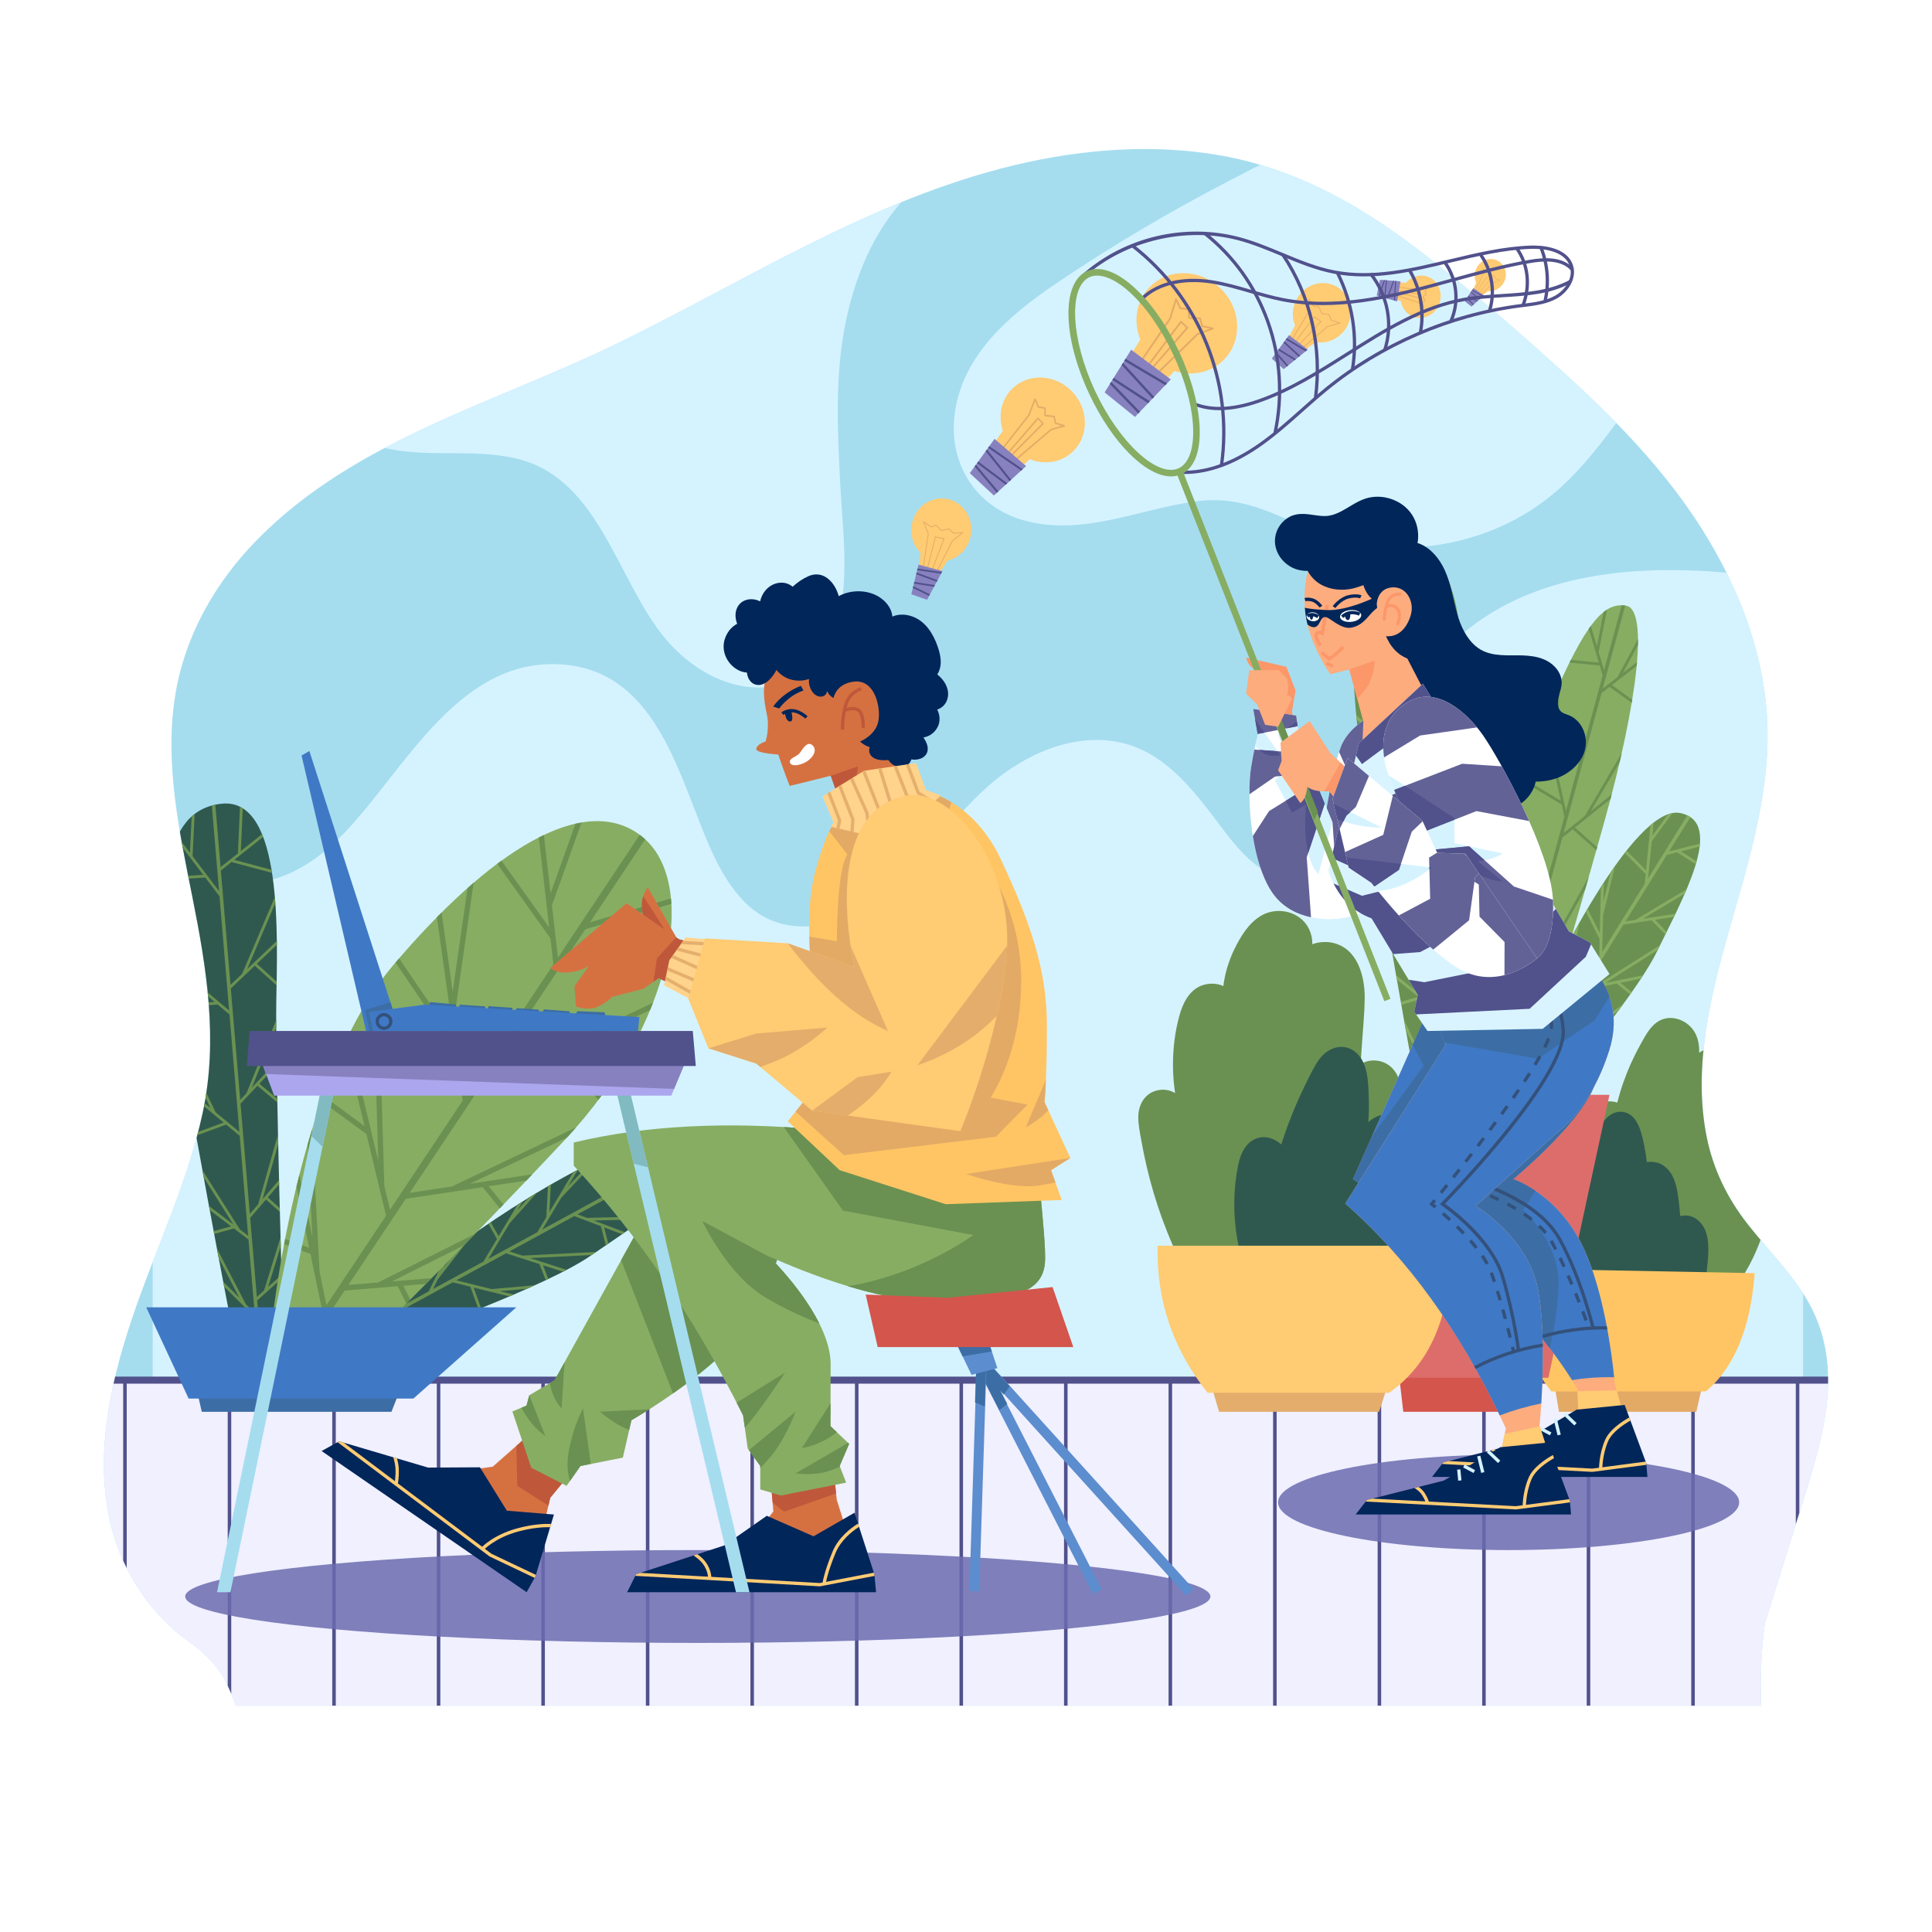 <?xml version="1.0" encoding="utf-8"?>
<!-- Generator: Adobe Illustrator 27.5.0, SVG Export Plug-In . SVG Version: 6.00 Build 0)  -->
<svg version="1.1" xmlns="http://www.w3.org/2000/svg" xmlns:xlink="http://www.w3.org/1999/xlink" x="0px" y="0px"
	 viewBox="0 0 500 500" style="enable-background:new 0 0 500 500;" xml:space="preserve">
<g id="BACKGROUND">
	<rect style="fill:#FFFFFF;" width="500" height="500"/>
</g>
<g id="OBJECTS">
	<g>
		<path style="fill:#A5DDEF;" d="M49.33,425.168c3.477,2.419,6.468,5.481,8.583,9.151c0.367,0.636,0.689,1.234,0.93,1.745
			c0.826,1.756,1.55,3.55,2.206,5.368h394.709c-0.252-7.12,0.004-14.231,0.982-21.293c3.584-11.435,7.151-22.876,10.703-34.323
			c5.263-16.962,9.707-34.331-0.388-50.432c-4.223-6.735-9.909-12.367-14.789-18.604c-5.262-6.725-8.914-14.189-10.591-22.592
			c-3.588-17.988,0.992-36.546,5.907-53.804c5.13-18.014,10.953-36.473,9.677-55.445c-1.149-17.077-7.574-33.288-16.591-47.695
			c-9.527-15.223-22.125-28.211-35.358-40.237c-13.365-12.147-27.175-24.224-41.728-34.932
			c-14.154-10.414-29.746-18.594-47.169-21.748c-17.96-3.251-36.54-1.754-54.202,2.498c-36.847,8.872-68.904,29.701-102.599,46.131
			c-31.552,15.386-67.406,24.786-92.756,50.405c-11.117,11.235-19.082,25.165-21.558,40.879
			c-2.736,17.366,1.104,34.912,4.491,51.901c3.697,18.54,6.706,36.988,2.69,55.754c-3.983,18.612-12.456,35.794-18.457,53.763
			c-5.741,17.19-9.776,36.162-5.041,54.095C32.058,407.406,39.378,418.242,49.33,425.168z"/>
		<g>
			<defs>
				<path id="SVGID_1_" d="M49.33,425.168c3.477,2.419,6.468,5.481,8.583,9.151c0.367,0.636,0.689,1.234,0.93,1.745
					c0.826,1.756,1.55,3.55,2.206,5.368h394.709c-0.252-7.12,0.004-14.231,0.982-21.293c3.584-11.435,7.151-22.876,10.703-34.323
					c5.263-16.962,9.707-34.331-0.388-50.432c-4.223-6.735-9.909-12.367-14.789-18.604c-5.262-6.725-8.914-14.189-10.591-22.592
					c-3.588-17.988,0.992-36.546,5.907-53.804c5.13-18.014,10.953-36.473,9.677-55.445c-1.149-17.077-7.574-33.288-16.591-47.695
					c-9.527-15.223-22.125-28.211-35.358-40.237c-13.365-12.147-27.175-24.224-41.728-34.932
					c-14.154-10.414-29.746-18.594-47.169-21.748c-17.96-3.251-36.54-1.754-54.202,2.498
					c-36.847,8.872-68.904,29.701-102.599,46.131c-31.552,15.386-67.406,24.786-92.756,50.405
					c-11.117,11.235-19.082,25.165-21.558,40.879c-2.736,17.366,1.104,34.912,4.491,51.901c3.697,18.54,6.706,36.988,2.69,55.754
					c-3.983,18.612-12.456,35.794-18.457,53.763c-5.741,17.19-9.776,36.162-5.041,54.095
					C32.058,407.406,39.378,418.242,49.33,425.168z"/>
			</defs>
			<clipPath id="SVGID_00000002374657787562021680000015912058490516085665_">
				<use xlink:href="#SVGID_1_"  style="overflow:visible;"/>
			</clipPath>
			<g style="clip-path:url(#SVGID_00000002374657787562021680000015912058490516085665_);">
				<g>
					<path style="fill:#D5F3FF;" d="M39.514,460.799h427.125V150.601c-5.625-0.771-11.218-1.527-16.746-2.095
						c-25.42-2.616-53.945-0.868-73.663,17.504c-9.819,9.148-13.654,20.74-17.314,33.301c-3.253,11.166-9.972,29.199-24.59,28.315
						c-9.781-0.591-16.139-10.966-21.53-17.892c-6.017-7.729-12.84-15.384-22.832-17.568c-12.169-2.66-24.864,3.119-33.89,10.991
						c-10.904,9.51-18.548,22.56-30.647,30.715c-10.346,6.973-23.688,8.965-32.951-0.655c-6.123-6.359-9.345-15.059-12.475-23.142
						c-6.164-15.918-13.249-35.59-32.826-37.935c-27.879-3.339-42.013,26.703-58.085,43.451
						c-4.629,4.824-10.027,9.051-16.374,11.335c-7.187,2.586-15.017,2.585-22.454,4.02c-3.816,0.736-7.399,1.906-10.747,3.49
						V460.799z"/>
					<path style="fill:#D5F3FF;" d="M341.529,35.322c-8.331,3.597-16.163,7.717-22.814,11.153
						c-15.751,8.138-31.121,17.194-45.784,27.163c-11.707,7.959-23.53,18.056-25.763,32.84c-2,13.246,5.286,24.929,18.318,28.33
						c15.116,3.945,29.413-3.131,44.175-5.082c10.02-1.324,17.772,2.052,26.638,6.134c6.395,2.944,13.07,4.904,20.09,5.589
						c14.363,1.402,29.197-2.155,41.158-10.294c14.588-9.927,22.699-26.071,34.146-39.007c0.364-0.411,0.736-0.82,1.117-1.228
						L341.529,35.322z"/>
					<path style="fill:#D5F3FF;" d="M178.15,56.926l-91.994,52.058c3.036,2.854,6.902,5.002,10.869,6.248
						c12.149,3.818,25.132,0.44,37.341,3.624c20.858,5.439,25.491,31.667,37.793,46.379c6.195,7.408,15.461,13.154,25.417,12.659
						c10.116-0.504,17.087-7.982,19.415-17.435c2.789-11.326,1.072-23.55,0.466-35.032c-0.746-14.135-1.441-28.6,1.505-42.546
						c2.664-12.611,8.083-25.229,17.74-34.067c2.568-2.35,6.653-5.225,10.194-8.5L178.15,56.926z"/>
				</g>
				<g>
					<rect x="-40.616" y="357.174" style="fill:#F0F0FF;" width="533.012" height="110.421"/>
					<g>
						<rect x="167.152" y="357.174" style="fill:#51518C;" width="0.914" height="110.421"/>
						<rect x="221.261" y="357.174" style="fill:#51518C;" width="0.914" height="110.421"/>
						<rect x="194.206" y="357.174" style="fill:#51518C;" width="0.914" height="110.421"/>
						<rect x="140.097" y="357.174" style="fill:#51518C;" width="0.914" height="110.421"/>
						<rect x="113.043" y="357.174" style="fill:#51518C;" width="0.914" height="110.421"/>
						<rect x="31.879" y="357.174" style="fill:#51518C;" width="0.914" height="110.421"/>
						<rect x="58.934" y="357.174" style="fill:#51518C;" width="0.914" height="110.421"/>
						<rect x="85.988" y="357.174" style="fill:#51518C;" width="0.914" height="110.421"/>
						<rect x="302.424" y="357.174" style="fill:#51518C;" width="0.914" height="110.421"/>
						<rect x="437.696" y="357.174" style="fill:#51518C;" width="0.914" height="110.421"/>
						<rect x="383.587" y="357.174" style="fill:#51518C;" width="0.914" height="110.421"/>
						<rect x="410.642" y="357.174" style="fill:#51518C;" width="0.914" height="110.421"/>
						<rect x="464.751" y="357.174" style="fill:#51518C;" width="0.914" height="110.421"/>
						<rect x="248.315" y="357.174" style="fill:#51518C;" width="0.914" height="110.421"/>
						<rect x="356.533" y="357.174" style="fill:#51518C;" width="0.914" height="110.421"/>
						<rect x="275.37" y="357.174" style="fill:#51518C;" width="0.914" height="110.421"/>
						<rect x="329.478" y="357.174" style="fill:#51518C;" width="0.914" height="110.421"/>
					</g>
					<rect x="26.896" y="356.26" style="fill:#51518C;" width="465.499" height="1.828"/>
				</g>
				<g>
					<g>
						<g>
							<path style="fill:#2F594F;" d="M105.097,345.932c0,0,35.974-12.769,47.798-20.973c11.823-8.205,31.92-20.194,22.706-28.151
								s-49.954,19.708-59.513,27.339s-23.738,19.669-23.738,19.669L105.097,345.932z"/>
							<path style="fill:#6A9151;" d="M176.927,298.26l-16.876,9.195l5.559-7.888l8.267-3.726c-0.353-0.124-0.727-0.223-1.124-0.295
								l-6.315,2.846l1.987-2.819c-0.331,0.047-0.669,0.104-1.014,0.168l-6.792,9.637l-1.895-6.928
								c-0.226,0.091-0.453,0.186-0.681,0.281l2.031,7.422l-1.475,2.093l-18.269,9.954l4.895-8.187l8.981-9.585
								c-0.602,0.281-1.208,0.573-1.818,0.871l-5.395,5.758l2.604-4.356c-0.412,0.213-0.825,0.428-1.239,0.647l-6.168,10.317
								l0.365-7.111c-0.252,0.145-0.503,0.291-0.755,0.437l-0.412,8.014l-2.322,3.884l-12.686,6.912l5.549-9.267l7.037-7.872
								c-0.721,0.432-1.437,0.867-2.146,1.303l-2.901,3.245l1.379-2.304c-0.459,0.286-0.914,0.572-1.365,0.857l-4.889,8.166
								L127,316.292c-0.204,0.138-0.407,0.275-0.608,0.411l2.219,3.95l-3.495,5.838l-13.054,7.113l1.208-2.456l8.947-11.553
								c-0.734,0.52-1.431,1.02-2.083,1.494l-5.252,6.781l2.225-4.522c-0.37,0.285-0.711,0.552-1.019,0.798
								c-0.102,0.082-0.208,0.167-0.311,0.249l-4.829,9.815l-17.853,9.728l1.465,0.243l22.598-12.314L121.72,333l2.107,5.817
								c0.226-0.091,0.452-0.181,0.679-0.273l-1.932-5.332l9.272,2.299c0.373-0.159,0.745-0.318,1.117-0.477l-3.568-0.884
								l7.012-0.618c0.609-0.271,1.214-0.542,1.813-0.814l-0.007-0.079l-11.002,0.97l-9.103-2.257l12.85-7.001l8.654,2.793
								l1.633,4.176c0.222-0.105,0.442-0.21,0.662-0.315l-1.396-3.571l5.216,1.684c0.309-0.158,0.614-0.317,0.914-0.474
								l-9.478-3.059l15.967-0.787c0.375-0.259,0.757-0.522,1.146-0.789l-19.08,0.94l-3.352-1.082l16.776-9.141l6.897,2.612
								l1.267,4.964c0.214-0.145,0.428-0.29,0.644-0.437l-1.075-4.211l4.654,1.763c0.243-0.168,0.486-0.337,0.729-0.506
								l-8.022-3.038l12.678-0.323c0.333-0.251,0.661-0.503,0.987-0.756l-15.473,0.395l-2.44-0.924l17.833-9.717l2.615,0.719
								l2.696,5.065c0.183-0.177,0.369-0.354,0.545-0.531l-2.272-4.267l4.832,1.328c0.157-0.212,0.309-0.424,0.451-0.634
								l-7.942-2.182l9.169-4.996C177.263,298.781,177.108,298.519,176.927,298.26z"/>
						</g>
						<g>
							<path style="fill:#2F594F;" d="M60.501,345.932c0,0-12.492-63.846-15.785-89.201c-3.294-25.355-3.294-47.074,12.685-48.735
								c15.978-1.661,14.368,34.809,14.1,51.347c-0.268,16.537,1.812,86.589,1.812,86.589H60.501z"/>
							<path style="fill:#6A9151;" d="M66.547,336.561l6.338-5.658c-0.009-0.315-0.018-0.636-0.026-0.958l-3.466,3.094l3.265-10.525
								c-0.02-0.747-0.04-1.505-0.06-2.272l-4.263,13.742l-1.865,1.664l-1.727-20.461l4.09-4.748l3.594,3.216
								c-0.009-0.334-0.017-0.668-0.026-1.004l-3.091-2.766l2.937-3.409c-0.009-0.363-0.018-0.726-0.027-1.089l-4.258,4.943
								l4.04-14.259c-0.019-0.832-0.037-1.661-0.056-2.487l-5.117,18.061l-2.173,2.522l-2.408-28.534l4.379-4.638l5.145,4.33
								c-0.006-0.325-0.013-0.648-0.019-0.971l-4.624-3.891l4.471-4.735c-0.006-0.352-0.011-0.702-0.016-1.048l-6.414,6.793
								l6.316-15.555c-0.004-0.667-0.007-1.311-0.009-1.922l-7.691,18.944l-1.62,1.716l-2.434-28.843l6.212-5.888l5.636,5.095
								c0.006-0.319,0.012-0.643,0.018-0.97l-5.121-4.629l5.184-4.914c-0.003-0.331-0.007-0.663-0.011-0.997l-7.666,7.267
								l7.275-17.061c-0.038-0.527-0.078-1.054-0.123-1.577l-8.487,19.904l-2.994,2.838l-2.497-29.587l2.76-2.196l10.484,2.801
								c-0.041-0.266-0.085-0.529-0.128-0.792l-9.643-2.576l7.47-5.945c-0.092-0.241-0.185-0.478-0.282-0.711l-5.487,4.367
								l0.487-11.055c-0.232-0.146-0.469-0.283-0.714-0.404l-0.532,12.063l-4.489,3.572l-1.363-16.149
								c-0.306,0.064-0.606,0.136-0.899,0.217l1.866,22.113l-6.846-9.022l0.53-10.902c-0.263,0.201-0.517,0.414-0.763,0.635
								l-0.455,9.36l-3.208-4.228c-0.116,0.251-0.229,0.506-0.337,0.767l6.985,9.205l-9.251,0.551
								c-0.025,0.242-0.044,0.492-0.066,0.737l9.85-0.587l3.677,4.846l2.494,29.55l-6.893-5.812l-9.415-22.025
								c-0.006,0.613-0.006,1.234,0.001,1.862l8.171,19.115l-7.404-6.243c0.034,0.348,0.068,0.694,0.104,1.044l11.672,9.842
								l-10.349,0.868c0.034,0.24,0.068,0.481,0.104,0.725l11.037-0.926l3.06,2.581l2.563,30.378l-6.155-5.077l-9.386-19.575
								c0.131,0.831,0.266,1.676,0.405,2.537l7.639,15.931l-5.775-4.763c0.063,0.368,0.126,0.734,0.19,1.104l9.012,7.434
								l-7.242,2.664c0.043,0.243,0.087,0.487,0.13,0.731l7.765-2.856l3.503,2.89l2.182,25.861l-2.152-1.635l-9.695-15.365
								c0.117,0.645,0.235,1.288,0.352,1.929l7.681,12.174l-6.326-4.805c0.066,0.357,0.132,0.713,0.198,1.068l5.533,4.202
								l-4.515,1.26c0.045,0.241,0.09,0.483,0.135,0.722l5.112-1.427l3.76,2.856l1.605,19.024l-2.267-2.254l-7.506-14.45
								c0.159,0.846,0.316,1.677,0.47,2.492l5.331,10.263l-4.17-4.146c0.082,0.432,0.163,0.855,0.243,1.272l7.995,7.948l0.423,5.006
								h0.917L66.547,336.561z"/>
						</g>
						<g>
							<path style="fill:#87AD63;" d="M70.169,344.349c0,0,6.171-64.46,31.401-94.32c25.23-29.861,49.733-45.356,64.549-33.554
								c14.816,11.802,8.34,48.374-20.021,78.619c-28.361,30.245-48.047,49.255-48.047,49.255H70.169z"/>
							<path style="fill:#6A9151;" d="M173.634,232.516l-20.959,6.189l14.301-21.469c-0.282-0.258-0.558-0.523-0.858-0.762
								c-0.183-0.146-0.375-0.269-0.561-0.406L144.4,247.83l-1.555-13.534l7.654-21.42c-0.517,0.087-1.039,0.189-1.566,0.309
								l-6.443,18.029l-1.736-15.114c-0.434,0.206-0.869,0.414-1.307,0.637l2.676,23.288l-12.342-17.281
								c-0.367,0.266-0.735,0.536-1.105,0.812l13.769,19.281l0.777,6.761l-22.347,33.547l-3.03-21.581l4.736-33.114
								c-0.526,0.452-1.056,0.922-1.585,1.391l-3.838,26.833l-2.879-20.506c-0.405,0.403-0.809,0.803-1.214,1.214l4.423,31.505
								l-14.206-20.858c-0.308,0.357-0.616,0.717-0.924,1.079l15.561,22.848l1.812,12.905l-18.79,28.207l-1.477-6.144l-1.555-52.14
								c-0.445,0.631-0.882,1.274-1.314,1.925l1.303,43.702L90.131,268.1c-0.318,0.649-0.63,1.303-0.939,1.962l5.135,21.359
								l-10.673-7.827c-0.161,0.449-0.321,0.899-0.478,1.349l11.647,8.542l5.082,21.14l-15.41,23.133l-1.784-8.591l-1.954-36.854
								c-0.402,1.307-0.791,2.611-1.166,3.911l1.275,24.059l-3.381-16.286c-0.262,1.033-0.516,2.058-0.762,3.074l3.291,15.852
								l-6.229-2.3c-0.089,0.46-0.175,0.914-0.26,1.365l6.817,2.517l3.084,14.856l-3.323,4.989h2.197l6.899-10.357l13.738-1.122
								l2.21,4.493c0.332-0.33,0.673-0.669,1.026-1.021l-1.766-3.592l5.829-0.476c0.483-0.486,0.978-0.984,1.486-1.496
								l-10.263,0.838l18.613-9.323c0.948-0.97,1.924-1.971,2.921-2.998L97.8,331.915l-7.631,0.623l14.847-22.288l19.901-3.008
								l4.438,5.478c0.317-0.329,0.637-0.662,0.957-0.996l-3.824-4.72l9.748-1.474c0.509-0.534,1.023-1.075,1.539-1.619
								l-16.15,2.441l25.09-11.938c0.813-0.88,1.611-1.764,2.387-2.654l-32.155,15.299l-10.905,1.648l20.482-30.747l20.835-2.261
								l7.475,8.974c0.281-0.375,0.574-0.749,0.848-1.125l-6.686-8.027l12.887-1.398c0.289-0.491,0.569-0.982,0.848-1.472
								l-23.626,2.564l29.142-13.833c0.258-0.627,0.513-1.253,0.753-1.876l-34.042,16.159l-7.443,0.807l23.972-35.987l10.42-3.077
								l10.148,12.424c0.139-0.566,0.271-1.128,0.393-1.687l-9.115-11.158l10.419-3.077
								C173.727,233.437,173.678,232.978,173.634,232.516z"/>
						</g>
						<g>
							<polygon style="fill:#3C6EA5;" points="50.961,359.831 52.213,365.375 101.311,365.375 103.726,359.205 							"/>
							<polygon style="fill:#3F79C5;" points="37.845,338.337 48.815,361.947 106.99,361.947 133.62,338.337 							"/>
						</g>
					</g>
					<g>
						<g>
							<path style="fill:#6A9151;" d="M451.434,310.652c-0.32-0.017-0.636,0.004-0.95,0.03c0.569-1.195,1.009-2.462,1.285-3.751
								c0.632-2.944,0.615-6.041-0.164-8.958c-0.759-2.844-2.668-5.316-5.856-5.275c-0.404,0.005-0.806,0.051-1.201,0.132
								c0.652-1.688,1.132-3.454,1.533-5.177c0.713-3.068,1.105-6.216,1.126-9.366c0.018-2.588-0.519-5.722-3.396-6.57
								c-1.6-0.471-2.918-0.059-4.081,0.721c0.104-2.14-0.345-4.312-1.625-6.017c-1.682-2.239-4.754-3.541-7.501-2.735
								c-3.022,0.887-4.581,3.966-6.003,6.518c-1.789,3.21-3.304,6.57-4.52,10.039c-0.59,1.681-1.091,3.388-1.535,5.109
								c-1.197-0.41-2.569-0.427-3.82-0.065c-3.066,0.887-4.95,3.533-6.264,6.278c-1.57,3.28-2.817,6.738-3.835,10.226
								c-0.538,1.844-1.045,3.736-1.451,5.646c-1.387-0.476-3.168-0.19-4.336,0.577c-2.726,1.789-3.113,5.415-3.583,8.359
								c-0.58,3.626-0.885,7.296-0.913,10.969c-0.014,1.909,0.045,3.818,0.192,5.722c0.068,0.879,0.151,1.756,0.25,2.632
								c0.104,0.922,0.071,1.874,0.694,2.599c0.511,0.594,1.587,0.526,1.973-0.161c0.312,0.084,0.63,0.156,0.948,0.222
								c1.156,0.24,2.332,0.409,3.499,0.588c2.197,0.338,4.401,0.637,6.608,0.903c4.588,0.553,9.204,0.942,13.828,0.939
								c8.476-0.005,17.04-1.338,24.771-4.932c0.677-0.315,0.797-0.771,0.617-1.17c1.138-1.024,2.021-2.457,2.853-3.691
								c0.992-1.471,1.873-3.021,2.679-4.601c0.824-1.617,1.549-3.282,2.187-4.98c0.598-1.594,1.206-3.271,1.25-4.992
								C456.773,313.259,454.609,310.819,451.434,310.652z"/>
							<path style="fill:#2F594F;" d="M441.932,320.641c-0.387-2.66-1.902-5.272-4.675-5.96c-0.663-0.164-1.553-0.154-2.422,0.033
								c-0.163-2.176-0.398-4.35-0.765-6.492c-0.484-2.826-1.662-5.747-4.415-7.048c-0.907-0.429-2.24-0.61-3.465-0.421
								c-0.141-1.348-0.341-2.69-0.613-4.018c-0.496-2.427-1.057-5.355-2.678-7.323c-1.622-1.969-4.305-2.238-6.349-0.732
								c-2.072,1.526-3.34,4.23-4.299,6.545c-0.453,1.094-0.83,2.218-1.133,3.363c-1.104-1.97-2.858-3.523-5.061-4.166
								c-2.503-0.73-5.032,0.113-6.778,1.996c-1.805,1.946-2.738,4.732-3.284,7.276c-0.332,1.546-0.529,3.12-0.567,4.7
								c-0.057-0.044-0.108-0.093-0.167-0.134c-2.883-2.011-6.308,0.296-6.828,3.422c-0.303,1.819,0.076,3.712,0.411,5.505
								c0.364,1.949,0.863,3.872,1.497,5.751c1.198,3.552,2.854,6.989,5.156,9.957c-0.134,0.256-0.116,0.558,0.21,0.807
								c1.424,1.09,3.466,1.538,5.135,2.141c1.834,0.663,3.675,1.308,5.515,1.956c3.534,1.244,7.065,2.505,10.655,3.582
								c3.59,1.077,7.252,1.967,10.981,2.394c3.576,0.409,7.624,0.692,11.143-0.237c0.986-0.26,1.188-1.11,0.79-1.66
								c0.456-1.65,0.641-3.355,0.865-5.051c0.247-1.878,0.49-3.756,0.676-5.64C441.801,327.779,442.429,324.054,441.932,320.641z"
								/>
							<g>
								<polygon style="fill:#E3AA66;" points="402.079,357.148 403.465,365.375 439.009,365.375 440.883,357.148 								"/>
								<path style="fill:#FFC564;" d="M391.056,328.277c0.359,12.899,4.225,24.143,10.436,31.847l39.987-0.039
									c7.485-6.257,11.58-16.596,12.64-30.594L391.056,328.277z"/>
							</g>
						</g>
						<g>
							<g>
								<path style="fill:#6A9151;" d="M397.62,287.874c0,0,25.032-28.82,31.286-41.781c6.255-12.961,17.848-33.289,5.912-35.68
									c-11.936-2.392-33.786,41.741-38.352,53.089c-4.566,11.348-10.984,28.804-10.984,28.804L397.62,287.874z"/>
								<path style="fill:#87AD63;" d="M436.686,211.024l-10.165,16.31l0.957-9.602l5.363-7.312
									c-0.368,0.066-0.743,0.164-1.124,0.297l-4.096,5.585l0.342-3.432c-0.265,0.204-0.531,0.42-0.8,0.645l-1.169,11.732
									l-5.059-5.098c-0.152,0.19-0.303,0.385-0.455,0.579l5.42,5.462l-0.254,2.548l-11.004,17.656l0.232-9.536l3.1-12.764
									c-0.385,0.541-0.77,1.093-1.154,1.653l-1.863,7.668l0.123-5.074c-0.254,0.388-0.507,0.779-0.76,1.173l-0.292,12.017
									l-3.182-6.37c-0.148,0.25-0.295,0.501-0.442,0.752l3.586,7.179l-0.11,4.524l-7.641,12.261l0.27-10.798l2.252-10.316
									c-0.415,0.731-0.824,1.462-1.227,2.19l-0.928,4.253l0.067-2.684c-0.258,0.475-0.514,0.947-0.767,1.418l-0.237,9.515
									l-3.57-2.162c-0.11,0.221-0.219,0.44-0.327,0.658l3.875,2.347l-0.17,6.802l-7.863,12.617l-0.157-2.732l2.103-14.46
									c-0.383,0.814-0.744,1.592-1.078,2.326l-1.235,8.488l-0.289-5.032c-0.182,0.43-0.347,0.831-0.494,1.196
									c-0.049,0.121-0.099,0.247-0.148,0.37l0.627,10.921l-10.754,17.255l1.395-0.509l13.612-21.841l4.529-1.261l4.697,4.027
									c0.152-0.19,0.304-0.38,0.457-0.572l-4.306-3.691l9.203-2.562c0.246-0.321,0.492-0.643,0.737-0.965l-3.541,0.986
									l5.799-3.989c0.397-0.536,0.79-1.069,1.178-1.601l-0.045-0.066l-9.1,6.259l-9.035,2.516l7.74-12.419l8.908-1.827
									l3.476,2.832c0.142-0.201,0.282-0.4,0.422-0.6l-2.973-2.421l5.37-1.102c0.191-0.29,0.379-0.578,0.562-0.862l-9.756,2.001
									l13.512-8.543c0.199-0.41,0.402-0.827,0.61-1.251l-16.147,10.209l-3.45,0.708l10.105-16.214l7.29-1.12l3.546,3.698
									c0.115-0.232,0.229-0.463,0.345-0.697l-3.008-3.137l4.92-0.756c0.129-0.266,0.257-0.532,0.385-0.799l-8.478,1.303
									l10.877-6.521c0.166-0.382,0.328-0.763,0.488-1.144l-13.275,7.958l-2.578,0.396l10.741-17.235l2.63-0.662l4.84,3.082
									c0.072-0.244,0.147-0.49,0.213-0.731l-4.078-2.596l4.859-1.222c0.032-0.261,0.06-0.521,0.08-0.774l-7.988,2.009l5.523-8.861
									C437.236,211.312,436.971,211.16,436.686,211.024z"/>
							</g>
							<g>
								<path style="fill:#6A9151;" d="M367.73,288.144c0,0-12.492-67.472-15.785-94.266c-3.294-26.795-3.294-49.747,12.685-51.502
									c15.978-1.755,14.367,36.786,14.1,54.262c-0.268,17.476,1.812,91.506,1.812,91.506H367.73z"/>
								<path style="fill:#87AD63;" d="M373.777,278.24l6.338-5.979c-0.009-0.333-0.018-0.672-0.026-1.012l-3.466,3.27l3.265-11.123
									c-0.02-0.79-0.04-1.591-0.06-2.401l-4.263,14.523l-1.865,1.759l-1.727-21.623l4.09-5.018l3.594,3.399
									c-0.009-0.353-0.017-0.706-0.026-1.061l-3.091-2.923l2.937-3.603c-0.009-0.384-0.018-0.767-0.027-1.151l-4.259,5.224
									l4.04-15.069c-0.019-0.879-0.037-1.755-0.056-2.628l-5.117,19.087l-2.173,2.665l-2.408-30.154l4.379-4.901l5.145,4.576
									c-0.006-0.344-0.013-0.685-0.019-1.026l-4.624-4.112l4.471-5.004c-0.006-0.372-0.011-0.742-0.016-1.108l-6.414,7.179
									l6.316-16.439c-0.004-0.705-0.007-1.385-0.009-2.031l-7.691,20.02l-1.62,1.813l-2.434-30.481l6.212-6.223l5.636,5.384
									c0.006-0.337,0.012-0.679,0.018-1.025l-5.121-4.892l5.184-5.193c-0.003-0.35-0.007-0.701-0.011-1.054l-7.665,7.679
									l7.275-18.029c-0.038-0.557-0.078-1.114-0.123-1.667l-8.487,21.035l-2.994,2.999l-2.497-31.267l2.76-2.321l10.484,2.96
									c-0.041-0.281-0.085-0.559-0.128-0.837l-9.643-2.722l7.47-6.283c-0.092-0.255-0.185-0.505-0.282-0.752l-5.487,4.615
									l0.487-11.683c-0.232-0.154-0.469-0.299-0.714-0.427l-0.531,12.748l-4.489,3.775l-1.363-17.066
									c-0.306,0.068-0.606,0.144-0.899,0.229l1.866,23.369l-6.846-9.534l0.53-11.521c-0.263,0.213-0.517,0.437-0.763,0.672
									l-0.455,9.891l-3.208-4.468c-0.116,0.265-0.229,0.535-0.337,0.811l6.985,9.727l-9.251,0.583
									c-0.025,0.255-0.044,0.52-0.066,0.779l9.85-0.62l3.677,5.121l2.493,31.228l-6.892-6.142l-9.415-23.276
									c-0.006,0.648-0.006,1.304,0.001,1.967l8.171,20.2l-7.404-6.598c0.034,0.367,0.068,0.733,0.104,1.103l11.672,10.401
									l-10.349,0.917c0.034,0.253,0.068,0.508,0.103,0.766l11.037-0.978l3.06,2.727l2.563,32.104l-6.155-5.365l-9.386-20.687
									c0.131,0.878,0.266,1.772,0.405,2.681l7.639,16.836l-5.775-5.034c0.063,0.388,0.126,0.776,0.19,1.167l9.012,7.856
									l-7.242,2.815c0.043,0.257,0.087,0.515,0.13,0.772l7.765-3.018l3.503,3.054l2.182,27.329l-2.152-1.727l-9.695-16.238
									c0.117,0.681,0.235,1.361,0.352,2.039l7.681,12.866l-6.326-5.078c0.066,0.378,0.132,0.754,0.198,1.129l5.533,4.441
									l-4.515,1.332c0.045,0.255,0.09,0.51,0.135,0.763l5.112-1.508l3.76,3.018l1.605,20.104l-2.267-2.382l-7.506-15.27
									c0.159,0.894,0.316,1.772,0.47,2.633l5.331,10.846l-4.17-4.382c0.082,0.456,0.163,0.904,0.243,1.344l7.995,8.4l0.423,5.29
									h0.917L373.777,278.24z"/>
							</g>
							<g>
								<path style="fill:#87AD63;" d="M392.041,292.531c3.535-11.932,15.339-51.89,23.016-79.332
									c9.116-32.586,11.444-55.474,5.819-56.444s-10.474,3.879-19.979,26.379c-8.632,20.436-22.544,95.75-25.024,109.397H392.041z
									"/>
								<path style="fill:#6A9151;" d="M423.662,171.328l-3.631,2.809l3.867-7.208c0.011-0.54,0.014-1.062,0.008-1.563l-5.295,9.869
									l-3.821,2.956l5.819-21.474c-0.311-0.044-0.62-0.069-0.927-0.073l-4.554,16.808l-1.403-4.702l2.168-10.981
									c-0.287,0.181-0.575,0.384-0.867,0.615l-1.749,8.862l-1.572-5.267c-0.178,0.242-0.357,0.491-0.538,0.751l2.61,8.745
									l-7.254-0.695c-0.114,0.227-0.232,0.468-0.348,0.702l7.828,0.749l0.764,2.559l-9.493,35.034l-2.315-10.332l0.626-22.519
									c-0.256,0.567-0.516,1.15-0.779,1.746l-0.497,17.872l-2.431-10.848c-0.153,0.415-0.307,0.844-0.462,1.287l4.528,20.208
									L395,201.874c-0.065,0.244-0.129,0.49-0.194,0.736l9.357,5.614l0.699,3.117l-7.829,28.895l-1.728-5.281l0.002,0
									l-1.681-27.751c-0.196,0.78-0.393,1.571-0.589,2.369l1.372,22.641l-3.912-11.958c-0.106,0.459-0.211,0.92-0.317,1.382
									l5.322,16.269l-8.686-1.005c-0.051,0.239-0.102,0.479-0.153,0.719l9.09,1.052l0.932,2.848l-6.868,25.347l-1.719-5.301
									l-2.067-20.959c-0.168,0.796-0.334,1.591-0.5,2.385l1.51,15.315l-2.856-8.806c-0.1,0.486-0.199,0.972-0.297,1.455
									l3.88,11.963l-6.397,0.613c-0.049,0.251-0.098,0.5-0.147,0.749l6.775-0.65l1.468,4.527l-4.947,18.257l-2.083-3.036
									l-2.445-12.774c-0.126,0.654-0.251,1.301-0.373,1.937l1.786,9.333l-2.792-4.069c-0.065,0.342-0.129,0.68-0.192,1.014
									l1.499,2.184l-1.977,0.351c-0.048,0.257-0.097,0.517-0.144,0.768l2.575-0.457l3.895,5.678l-1.405,5.186h0.947l2.129-7.857
									l8.116-6.463l1.578,2.164c0.086-0.292,0.172-0.585,0.26-0.884l-1.266-1.736l2.321-1.848
									c0.119-0.404,0.237-0.807,0.359-1.219l-5.411,4.309l7.357-10.939c0.225-0.766,0.451-1.54,0.681-2.324l-9.938,14.776
									l-3.735,2.974l7.74-28.566l1.855-1.544l6.26,4.897c0.073-0.251,0.147-0.504,0.221-0.756l-5.905-4.619l9.561-7.956
									c0.121-0.418,0.242-0.835,0.363-1.254l-6.857,5.706l10.79-19.367c0.296-1.034,0.591-2.064,0.882-3.086l-13.233,23.752
									l-3.603,2.999l10.005-36.925l2.673-2.144l6.116,5.432c0.074-0.261,0.148-0.522,0.221-0.781l-5.758-5.114l9.209-7.387
									c0.105-0.398,0.205-0.791,0.308-1.185l-5.374,4.311l7.435-12.67c0.186-0.799,0.367-1.588,0.543-2.368l-9.579,16.322
									l-5.469,4.387l9.809-36.202l2.07-1.602l5.739,4.133c0.045-0.268,0.091-0.539,0.134-0.803l-5.27-3.796l6.423-4.969
									C423.601,171.992,423.635,171.652,423.662,171.328z"/>
							</g>
							<g>
								<polygon style="fill:#D4554C;" points="361.915,354.501 363.167,365.375 396.682,365.375 399.276,354.336 								"/>
								<polygon style="fill:#DD6D6B;" points="352.047,283.34 416.536,283.34 400.72,356.558 360.156,356.558 								"/>
							</g>
						</g>
						<g>
							<path style="fill:#6A9151;" d="M363.079,302.682c-0.59-1.156-1.665-2.163-2.898-2.667c0.435-1.092,0.702-2.331,0.962-3.259
								c0.526-1.88,0.917-3.8,1.181-5.734c0.488-3.571,0.702-7.493-0.114-11.035c-0.752-3.264-3.381-5.59-6.806-5.539
								c-1.219,0.018-2.35,0.381-3.294,0.997c0.129-1.824,0.258-3.649,0.379-5.474c0.254-3.852,0.654-7.727,0.697-11.588
								c0.065-5.762-1.859-13.017-8.374-14.402c-1.447-0.308-3.527-0.269-5.184,0.392c0.066-2.639-1.087-5.263-3.28-6.88
								c-2.856-2.107-6.864-2.305-9.925-0.538c-3.231,1.865-5.381,5.425-6.969,8.696c-1.445,2.977-2.449,6.242-2.855,9.55
								c-1.665-0.791-3.738-0.805-5.481-0.192c-3.348,1.179-5.021,4.658-5.901,7.857c-1.129,4.105-1.654,8.4-1.651,12.653
								c0.001,2.191,0.138,4.389,0.441,6.561c0.037,0.267,0.074,0.537,0.113,0.808c-1.013-0.595-2.197-0.921-3.436-0.86
								c-3.946,0.194-6.125,3.442-6.098,7.163c0.015,2.071,0.455,4.146,0.822,6.176c0.397,2.201,0.844,4.392,1.357,6.569
								c1.056,4.488,2.352,8.929,3.924,13.263c0.859,2.367,1.791,4.709,2.795,7.018c0.896,2.063,1.836,4.227,3.104,6.111
								c-0.231,0.296-0.182,0.74,0.272,0.945c1.882,0.852,4.302,0.898,6.332,1.133c2.052,0.237,4.106,0.448,6.163,0.64
								c4.245,0.397,8.501,0.674,12.761,0.859c8.559,0.371,17.127,0.344,25.683-0.091c0.676,0.147,1.488-0.069,1.732-0.722
								c1.165-3.123,1.975-6.465,2.75-9.704c0.766-3.2,1.369-6.453,1.623-9.736C364.121,308.804,364.423,305.318,363.079,302.682z"
								/>
							<path style="fill:#2F594F;" d="M368.586,305.872c-1.197-0.012-2.325,0.261-3.373,0.733c1.853-4.518,2.036-9.898,0.047-14.181
								c-1.495-3.219-4.656-4.9-8.131-3.777c-1.17,0.378-2.158,0.996-3.01,1.768c0.162-2.168,0.193-4.344,0.117-6.48
								c-0.134-3.794-0.174-8.693-3.203-11.453c-2.826-2.575-6.652-1.713-9.028,0.956c-1.256,1.411-2.11,3.14-2.969,4.806
								c-1.047,2.031-2.033,4.093-2.961,6.18c-1.044,2.349-2.015,4.731-2.906,7.142c-0.42,1.138-0.809,2.287-1.184,3.44
								c-0.122,0.376-0.267,0.768-0.401,1.168c-1.629-1.391-3.632-2.277-5.85-1.708c-3.253,0.836-4.667,4.014-5.281,7.021
								c-1.432,7.012-1.341,14.327,0.171,21.317c0.893,4.127,2.274,8.049,4.275,11.766c0.261,0.484,1.109,0.581,1.57,0.335
								c5.325,0.233,10.702-0.253,16.025-0.507c5.542-0.266,11.103-0.417,16.637-0.793c0.152-0.01,0.316-0.036,0.479-0.081
								c0.314,0.031,0.635-0.026,0.845-0.191c1.626-1.285,2.993-3.021,4.32-4.603c1.381-1.646,2.705-3.347,3.926-5.116
								c1.219-1.766,2.363-3.584,3.428-5.447c0.991-1.732,1.982-3.51,2.242-5.52C374.849,308.962,372.325,305.912,368.586,305.872z"
								/>
							<g>
								<polygon style="fill:#E4AD6B;" points="313.246,357.774 315.5,365.375 356.906,365.375 359.321,357.953 								"/>
								<path style="fill:#FFCB73;" d="M299.585,322.39h75.962c-0.052,16.512-4.435,29.899-16.051,38.064h-46.967
									C303.556,349.191,299.241,336.503,299.585,322.39z"/>
							</g>
						</g>
					</g>
				</g>
			</g>
		</g>
		<g>
			<g>
				<g>
					<path style="fill:#FFCB73;" d="M372.506,78.547c1.013-2.873-0.336-5.986-3.015-6.955c-2.024-0.732-4.226-0.027-5.62,1.599
						l-6.353-0.456l-0.667,3.542l5.704,1.677c0.312,1.823,1.496,3.4,3.264,4.04C368.499,82.964,371.492,81.42,372.506,78.547z"/>
					<path style="fill:#E3AA66;" d="M368.484,79.583c0.033-0.023,0.049-0.066,0.038-0.105l-0.285-1.071l0.596-0.549
						c0.031-0.029,0.04-0.076,0.022-0.114l-0.464-0.955l0.729-0.444c0.039-0.024,0.056-0.075,0.039-0.118l-0.298-0.758l0.615-0.816
						c0.023-0.03,0.026-0.072,0.009-0.104c-0.018-0.033-0.053-0.05-0.088-0.043l-2.115,0.386l-8.068-0.981l-0.026,0.184l8.081,0.982
						c0.008,0.001,0.017,0.001,0.025-0.001l1.907-0.348l-0.506,0.672c-0.02,0.027-0.025,0.064-0.013,0.094l0.288,0.733l-0.734,0.448
						c-0.042,0.025-0.058,0.081-0.037,0.125l0.471,0.969l-0.586,0.54c-0.026,0.025-0.038,0.063-0.028,0.097l0.218,0.821
						l-1.048-0.969c-0.009-0.008-0.019-0.014-0.03-0.018l-8.416-2.795l-0.058,0.177l8.399,2.79l1.26,1.164
						C368.408,79.603,368.451,79.606,368.484,79.583z"/>
					<path style="fill:#E3AA66;" d="M360.632,75.344l-0.045,0.181l6.658,1.625c0.045,0.011,0.092-0.018,0.106-0.066l0.262-0.889
						c0.008-0.025,0.004-0.052-0.008-0.075c-0.013-0.022-0.034-0.037-0.059-0.041l-6.967-1.177l-0.034,0.183l6.871,1.161
						l-0.207,0.704L360.632,75.344z"/>
					<g>
						<polygon style="fill:#8782BF;" points="362.457,72.826 361.582,78.018 356.295,76.463 357.134,72.401 						"/>
						<g>
							<polygon style="fill:#51518C;" points="358.69,72.525 358.236,77.034 358.491,77.109 358.95,72.546 							"/>
							<polygon style="fill:#51518C;" points="357.037,76.681 358.449,72.506 358.181,72.484 356.787,76.608 							"/>
							<polygon style="fill:#51518C;" points="361.324,72.735 361.064,72.715 360.771,77.779 361.028,77.855 							"/>
							<polygon style="fill:#51518C;" points="360.82,72.695 360.55,72.674 358.876,77.222 359.127,77.296 							"/>
						</g>
					</g>
				</g>
				<g>
					<g>
						<path style="fill:#FFCB73;" d="M389.265,72.949c1.018-2.081,0.236-4.555-1.747-5.524c-1.983-0.97-4.415-0.068-5.433,2.013
							c-0.605,1.237-0.574,2.612-0.034,3.727l-1.505,3.222l1.68,1.205l2.879-2.263C386.761,75.507,388.458,74.599,389.265,72.949z"
							/>
						<g>
							<polygon style="fill:#E3AA66;" points="387.104,72.106 386.699,71.332 385.695,71.23 385.243,70.326 384.54,70.327 
								383.763,69.252 383.808,71.121 380.771,76.879 380.864,76.928 383.907,71.158 383.913,71.146 383.876,69.588 384.486,70.432 
								385.178,70.432 385.627,71.329 386.632,71.431 387.033,72.195 388.07,72.477 386.557,73.021 386.546,73.024 381.746,77.634 
								381.818,77.709 386.603,73.116 388.42,72.463 							"/>
							<polygon style="fill:#E3AA66;" points="381.198,76.919 381.285,76.977 384.646,71.882 385.547,72.429 381.544,77.187 
								381.625,77.255 385.706,72.403 384.614,71.74 							"/>
						</g>
					</g>
					<g>
						<polygon style="fill:#8782BF;" points="381.287,74.56 384.023,76.422 380.818,79.35 379.082,77.969 						"/>
						<g>
							<polygon style="fill:#51518C;" points="379.877,76.74 382.27,78.024 382.451,77.858 380.003,76.545 							"/>
							<polygon style="fill:#51518C;" points="381.42,78.8 379.685,77.036 379.557,77.235 381.249,78.956 							"/>
							<polygon style="fill:#51518C;" points="380.996,75.009 380.87,75.204 383.733,76.688 383.915,76.521 							"/>
							<polygon style="fill:#51518C;" points="380.702,75.464 380.575,75.66 382.828,77.514 383.001,77.356 							"/>
						</g>
					</g>
				</g>
				<g>
					<path style="fill:#FFCB73;" d="M316.366,75.141c-5.087-5.406-13.337-5.964-18.428-1.247c-3.847,3.564-4.784,9.12-2.819,13.955
						l-8.089,13.244l6.925,5.404l10.009-10.475c4.297,1.363,9.034,0.563,12.396-2.552C321.449,88.753,321.452,80.547,316.366,75.141
						z"/>
					<path style="fill:#E3AA66;" d="M314.111,85.007c-0.012-0.097-0.087-0.179-0.185-0.201l-2.638-0.581l-0.522-1.904
						c-0.028-0.1-0.119-0.172-0.222-0.175l-2.587-0.063l-0.148-2.074c-0.008-0.112-0.1-0.206-0.212-0.217l-1.975-0.202l-1.08-2.243
						c-0.04-0.084-0.126-0.137-0.216-0.136c-0.09,0.002-0.166,0.059-0.192,0.143l-1.529,5.011l-11.143,16.373L291.832,99
						l11.16-16.398c0.011-0.017,0.021-0.035,0.027-0.055l1.378-4.517l0.89,1.848c0.035,0.074,0.109,0.126,0.19,0.134l1.908,0.195
						l0.149,2.09c0.009,0.118,0.11,0.215,0.229,0.219l2.626,0.064l0.514,1.871c0.023,0.085,0.093,0.151,0.179,0.17l2.022,0.446
						l-3.268,1.185c-0.027,0.01-0.052,0.025-0.072,0.045l-15.46,15.098l0.319,0.324l15.43-15.067l3.929-1.425
						C314.07,85.195,314.124,85.104,314.111,85.007z"/>
					<path style="fill:#E3AA66;" d="M296.156,97.269l0.341,0.3l10.962-12.599c0.074-0.086,0.064-0.219-0.024-0.303l-1.633-1.561
						c-0.047-0.045-0.109-0.069-0.171-0.066c-0.062,0.003-0.118,0.032-0.155,0.08L295.137,96.89l0.359,0.278l10.196-13.579
						l1.293,1.235L296.156,97.269z"/>
					<g>
						<polygon style="fill:#8782BF;" points="292.744,90.502 303.007,98.201 293.73,107.91 285.873,101.552 						"/>
						<g>
							<polygon style="fill:#51518C;" points="287.882,98.321 297.137,104.345 297.583,103.878 288.218,97.781 							"/>
							<polygon style="fill:#51518C;" points="295.033,106.546 287.571,98.822 287.225,99.378 294.594,107.006 							"/>
							<polygon style="fill:#51518C;" points="291.281,92.854 290.946,93.394 301.584,99.69 302.035,99.218 							"/>
							<polygon style="fill:#51518C;" points="290.631,93.9 290.283,94.46 298.26,103.169 298.7,102.709 							"/>
						</g>
					</g>
				</g>
				<g>
					<path style="fill:#FFCB73;" d="M278.09,102.038c-3.959-4.829-10.852-5.77-15.395-2.103c-3.433,2.771-4.538,7.38-3.166,11.551
						l-7.549,10.652l5.502,4.932l9.001-8.218c3.528,1.39,7.55,0.991,10.55-1.431C281.576,113.754,282.05,106.867,278.09,102.038z"/>
					<path style="fill:#E3AA66;" d="M275.632,110.189c-0.005-0.082-0.063-0.156-0.144-0.179l-2.181-0.639l-0.329-1.628
						c-0.018-0.085-0.09-0.151-0.176-0.16l-2.167-0.201l-0.005-1.749c0-0.094-0.072-0.179-0.165-0.195l-1.646-0.283l-0.778-1.945
						c-0.029-0.073-0.098-0.122-0.173-0.126c-0.076-0.004-0.143,0.039-0.17,0.109l-1.57,4.118l-10.291,13.103l0.295,0.242
						l10.307-13.123c0.011-0.013,0.019-0.029,0.025-0.045l1.415-3.712l0.641,1.602c0.025,0.064,0.084,0.112,0.151,0.124l1.59,0.273
						l0.005,1.763c0,0.1,0.08,0.187,0.18,0.197l2.2,0.204l0.324,1.6c0.015,0.073,0.069,0.132,0.14,0.153l1.672,0.49l-2.811,0.808
						c-0.023,0.007-0.045,0.018-0.063,0.034l-13.842,11.785l0.249,0.29l13.814-11.762l3.38-0.971
						C275.588,110.345,275.637,110.272,275.632,110.189z"/>
					<path style="fill:#E3AA66;" d="M259.86,119.452l0.269,0.271l9.923-9.946c0.067-0.068,0.066-0.18-0.003-0.256l-1.282-1.404
						c-0.037-0.04-0.087-0.064-0.14-0.065c-0.052-0.001-0.101,0.02-0.135,0.059l-9.466,10.964l0.285,0.254l9.336-10.813l1.014,1.111
						L259.86,119.452z"/>
					<g>
						<polygon style="fill:#8782BF;" points="257.384,113.576 265.556,120.627 257.213,128.244 250.984,122.457 						"/>
						<g>
							<polygon style="fill:#51518C;" points="252.855,119.86 260.277,125.447 260.678,125.08 253.168,119.427 							"/>
							<polygon style="fill:#51518C;" points="258.386,127.174 252.565,120.263 252.243,120.71 257.991,127.535 							"/>
							<polygon style="fill:#51518C;" points="256.021,115.467 255.709,115.901 264.277,121.795 264.682,121.425 							"/>
							<polygon style="fill:#51518C;" points="255.415,116.308 255.091,116.758 261.287,124.525 261.683,124.163 							"/>
						</g>
					</g>
				</g>
				<g>
					<g>
						<path style="fill:#FFCB73;" d="M348.545,84.584c2.108-3.748,0.923-8.414-2.647-10.423c-3.57-2.008-8.174-0.598-10.282,3.15
							c-1.253,2.227-1.342,4.778-0.46,6.903l-3.132,5.809l2.983,2.413l5.575-3.887C343.633,89.056,346.874,87.556,348.545,84.584z"
							/>
						<g>
							<polygon style="fill:#E3AA66;" points="344.631,82.791 343.963,81.315 342.113,81.019 341.373,79.296 340.07,79.222 
								338.744,77.148 338.628,80.615 332.387,90.961 332.554,91.061 338.808,80.694 338.821,80.672 338.918,77.782 339.959,79.411 
								341.241,79.484 341.977,81.195 343.829,81.491 344.489,82.949 346.382,83.582 343.519,84.428 343.499,84.434 334.112,92.462 
								334.239,92.61 343.594,84.609 347.031,83.594 							"/>
							<polygon style="fill:#E3AA66;" points="333.173,91.08 333.329,91.197 340.099,82.115 341.711,83.225 333.787,91.614 
								333.928,91.748 342.009,83.193 340.055,81.848 							"/>
						</g>
					</g>
					<g>
						<polygon style="fill:#8782BF;" points="333.59,86.718 338.461,90.461 332.21,95.544 329.14,92.799 						"/>
						<g>
							<polygon style="fill:#51518C;" points="330.744,90.607 335.042,93.241 335.395,92.954 330.999,90.259 							"/>
							<polygon style="fill:#51518C;" points="333.385,94.589 330.358,91.134 330.099,91.489 333.051,94.86 							"/>
							<polygon style="fill:#51518C;" points="333.004,87.519 332.749,87.867 337.895,90.922 338.25,90.633 							"/>
							<polygon style="fill:#51518C;" points="332.41,88.331 332.154,88.68 336.131,92.356 336.467,92.082 							"/>
						</g>
					</g>
				</g>
				<g>
					<g>
						<path style="fill:#FFCB73;" d="M251.322,138.057c0.535-4.474-2.486-8.513-6.748-9.023c-4.261-0.51-8.15,2.704-8.685,7.178
							c-0.318,2.658,0.62,5.163,2.327,6.865l-0.698,6.879l3.856,1.137l3.834-6C248.364,144.357,250.898,141.605,251.322,138.057z"/>
						<g>
							<polygon style="fill:#E3AA66;" points="246.815,137.894 245.575,136.734 243.666,137.19 242.257,135.82 240.966,136.271 
								238.851,134.797 240.131,138.199 238.246,150.717 238.448,150.747 240.337,138.203 240.341,138.177 239.273,135.341 
								240.935,136.499 242.205,136.055 243.604,137.415 245.515,136.958 246.74,138.104 248.826,137.956 246.395,139.925 
								246.379,139.939 240.519,151.477 240.701,151.57 246.541,140.07 249.459,137.707 							"/>
							<polygon style="fill:#E3AA66;" points="239.055,150.517 239.253,150.567 242.157,139.06 244.163,139.486 239.863,150.787 
								240.054,150.859 244.438,139.336 242.007,138.819 							"/>
						</g>
					</g>
					<g>
						<polygon style="fill:#8782BF;" points="237.707,146.128 243.924,147.794 239.916,155.224 235.843,153.8 						"/>
						<g>
							<polygon style="fill:#51518C;" points="236.515,151.035 241.732,151.858 241.958,151.438 236.621,150.596 							"/>
							<polygon style="fill:#51518C;" points="240.669,153.827 236.353,151.7 236.244,152.148 240.456,154.223 							"/>
							<polygon style="fill:#51518C;" points="237.461,147.139 237.355,147.578 243.561,148.467 243.789,148.045 							"/>
							<polygon style="fill:#51518C;" points="237.212,148.163 237.105,148.604 242.43,150.564 242.646,150.164 							"/>
						</g>
					</g>
				</g>
			</g>
			<g>
				<ellipse style="opacity:0.85;fill:#6B6BAF;" cx="180.588" cy="413.172" rx="132.658" ry="12.015"/>
				<g>
					<g>
						<g>
							<g>
								<path style="fill:#D57141;" d="M230.604,194.303c0,0,4.787-5.894,5.286-15.48c0.499-9.586-8.921-18.231-20.503-17.178
									c-11.581,1.053-17.954,10.085-17.677,17.973c0.053,1.498,0.326,3.284,0.733,5.195c0.163,0.765,0.266,1.545,0.281,2.327
									c0.032,1.689-0.137,3.289-0.59,4.762c0,0-2.128,0.594-2.418,1.84c-0.256,1.098,4.548,1.455,5.695,1.524
									c1.534,4.578,2.96,8.131,2.96,8.131c3.896-0.941,10.628-2.632,10.628-2.632l3.824,10.805l18.619-4.433L230.604,194.303z"/>
								<path style="fill:#BF583A;" d="M217.99,209.218c0.505-0.619,1.086-1.416,1.664-2.468c2.078-3.782,2.369-8.423,2.369-8.423
									L215,200.766L217.99,209.218z"/>
							</g>
							<g>
								<path style="fill:#FFFFFF;" d="M204.49,197.482c-0.561-1.226,1.746-1.593,2.499-2.618c0.752-1.025,1.999-3.325,3.384-1.884
									c1.385,1.441-0.494,3.713-2.325,4.502C206.217,198.272,204.813,198.189,204.49,197.482z"/>
								<g>
									<path style="fill:#01265A;" d="M203.134,184.205c0,0,0.042,2.368,1.268,2.513c1.226,0.145,0.332-2.797,0.332-2.797
										L203.134,184.205z"/>
									<path style="fill:#01265A;" d="M205.406,183.526c-1.846-0.207-3.139,0.794-3.193,0.836l0.526,0.668
										c0.01-0.008,1.085-0.84,2.571-0.66c1.53,0.175,3.098,1.594,3.114,1.609l0.574-0.626
										C208.925,185.287,207.213,183.732,205.406,183.526z"/>
								</g>
								<path style="fill:#01265A;" d="M200.093,182.86l1.552,0.499c1.832-2.379,3.96-3.839,6.289-4.675l-0.665-1.192
									C204.497,178.563,201.807,180.46,200.093,182.86z"/>
							</g>
						</g>
						<path style="fill:#01265A;" d="M242.567,174.548c0.311-0.502,0.539-1.043,0.665-1.488c0.537-1.904,0.058-3.92-0.568-5.74
							c-1.121-3.257-3.123-6.518-6.507-7.759c-1.696-0.622-3.558-0.703-5.226,0.011c-0.179-2.563-2.331-4.79-4.742-5.771
							c-1.621-0.66-3.397-0.895-5.136-0.724c-0.891,0.087-1.758,0.281-2.601,0.583c-0.458,0.164-0.943,0.366-1.389,0.621
							c-0.109-0.402-0.242-0.792-0.39-1.159c-0.586-1.451-1.556-2.863-2.892-3.717c-1.434-0.917-3.049-0.964-4.592-0.275
							c-1.45,0.647-2.871,1.617-4.046,2.714c-0.306-0.255-0.646-0.47-0.995-0.633c-1.104-0.516-2.355-0.533-3.504-0.157
							c-2.086,0.683-3.465,2.513-3.921,4.58c-0.733-0.364-1.536-0.573-2.363-0.557c-1.051,0.021-2.084,0.385-2.835,1.136
							c-0.709,0.709-1.095,1.705-1.166,2.696c-0.063,0.877,0.118,1.724,0.418,2.534c-2.121,1.111-3.509,3.505-3.505,5.903
							c0.005,2.738,1.855,5.36,4.395,6.351c0.52,0.203,1.068,0.339,1.623,0.349c0.019,0.106,0.043,0.212,0.06,0.317
							c0.051,0.305,0.113,0.591,0.226,0.88c0.202,0.513,0.496,0.972,0.905,1.344c0.879,0.799,2.123,0.873,3.175,0.38
							c1.019-0.478,1.837-1.349,2.487-2.25c0.303-0.42,0.567-0.87,0.787-1.339c0.848,1.027,1.958,1.86,3.21,2.313
							c1.395,0.505,2.923,0.59,4.372,0.277c0.292-0.063,0.579-0.153,0.865-0.247c-0.146,1.364,0.282,2.795,1.259,3.783
							c0.568,0.575,1.35,0.918,2.163,0.737c0.769-0.171,1.115-0.673,1.241-1.379c0.039,0.075,0.081,0.15,0.113,0.212
							c0.174,0.339,0.397,0.64,0.667,0.909c0.541,0.54,1.238,0.923,1.991,1.068c0.795,0.153,1.638,0.045,2.37-0.302
							c0.006-0.003,0.014-0.007,0.02-0.01c-0.092,0.368-0.128,0.752-0.103,1.131c0.05,0.765,0.327,1.512,0.823,2.101
							c0.452,0.538,1.047,0.915,1.7,1.155c-0.488,0.8-0.705,1.793-0.704,2.704c0.002,1.26,0.404,2.529,1.184,3.524
							c0.764,0.975,1.845,1.657,3.02,2.021c-0.276,0.532-0.251,1.219,0.033,1.778c0.524,1.031,1.716,1.446,2.798,1.555
							c0.655,0.066,1.324,0.06,1.988,0.001c0.131,0.207,0.275,0.398,0.419,0.553c0.556,0.6,1.272,1.032,2.073,1.211
							c0.953,0.213,1.953,0.025,2.66-0.673c0.311-0.307,0.545-0.675,0.712-1.079c0.025-0.061,0.05-0.126,0.076-0.189
							c0.745,0.154,1.594,0.065,2.258-0.16c0.854-0.289,1.627-0.942,1.864-1.837c0.262-0.99-0.046-1.992-0.521-2.865
							c-0.153-0.281-0.327-0.547-0.513-0.804c0.489-0.085,0.968-0.234,1.413-0.454c1.036-0.513,1.861-1.372,2.353-2.415
							c0.471-0.998,0.533-2.13,0.266-3.193c-0.092-0.365-0.244-0.774-0.453-1.16c0.387-0.124,0.756-0.313,1.088-0.545
							c0.989-0.689,1.572-1.774,1.704-2.961C245.588,177.9,244.269,175.896,242.567,174.548z"/>
						<g>
							<path style="fill:#D57141;" d="M215.548,183.219c0,0-0.961-5.765,5.159-6.777c6.119-1.012,7.525,7.788,6.413,10.974
								c-1.113,3.186-4.774,4.956-6.984,5.209c-2.21,0.253-2.745-0.354-2.745-0.354L215.548,183.219z"/>
							<path style="fill:#BF583A;" d="M222.222,183.323c-1.103-0.586-2.337-0.371-3.119-0.121c0.034-0.14,0.066-0.278,0.103-0.421
								c0.863-3.327,3.673-4.071,3.792-4.101l-0.204-0.825c-0.139,0.034-3.416,0.88-4.41,4.711c-0.95,3.658-0.742,6.188-0.733,6.295
								l0.846-0.074c-0.002-0.021-0.147-1.857,0.389-4.597c0.466-0.204,1.827-0.706,2.937-0.117
								c1.081,0.574,1.192,3.398,1.146,4.342l0.849,0.042C223.84,188.03,223.976,184.254,222.222,183.323z"/>
						</g>
					</g>
					<g>
						<g>
							<polygon style="fill:#D57141;" points="149.557,378.918 142.409,387.618 138.973,402.08 123.513,396.705 116.088,381.134 
								127.503,379.583 138.197,370.163 							"/>
							<polygon style="fill:#BF583A;" points="138.197,370.163 133.62,374.195 133.875,384.537 141.922,389.666 142.409,387.618 
								149.557,378.918 							"/>
						</g>
						<g>
							<polygon style="fill:#01265A;" points="143.358,391.96 138.567,407.991 136.289,412.06 83.233,375.521 87.779,373.013 
								110.791,379.81 124.21,379.737 131.172,390.969 							"/>
							<polygon style="fill:#FFCB73;" points="127.17,402.103 88.943,373.357 87.779,373.013 87.371,373.238 126.693,402.808 
								138.359,408.361 138.567,407.991 138.69,407.579 							"/>
							<g>
								<path style="fill:#FFCB73;" d="M102.935,384.187c0.013-0.065,0.334-1.599,0.278-3.949c-0.02-0.84-0.217-1.845-0.464-2.803
									l-0.958-0.283c0.295,1.048,0.551,2.197,0.573,3.105c0.053,2.243-0.257,3.737-0.26,3.752L102.935,384.187z"/>
								<path style="fill:#FFCB73;" d="M133.932,395.518c-6.254,1.676-9.295,4.926-9.422,5.064l0.625,0.575
									c0.029-0.032,3.017-3.21,9.016-4.818c3.686-0.988,6.548-1.139,8.228-1.107l0.254-0.849
									C140.93,394.329,137.914,394.453,133.932,395.518z"/>
							</g>
						</g>
						<g>
							<path style="fill:#87AD63;" d="M229.792,295.094l-57.12,9.515l-29.145,52.594l-6.56,3.899l-0.703,2.667l-3.663,1.517
								l4.884,14.562l9.147,4.69l3.6-5.141l10.965-2.162l2.214-9.676c0,0,25.636-14.701,31.991-27.743
								c6.355-13.041,7.02-19.011,7.02-19.011l39.676,6.191L229.792,295.094z"/>
							<g>
								<path style="fill:#6A9151;" d="M155.265,365.342c0,0,3.643,3.24,7.569,4.738l0.577-2.521c0,0,1.838-1.056,4.639-2.841
									L155.265,365.342z"/>
								<path style="fill:#6A9151;" d="M143.527,357.203l-1.231,0.732c0.083,0.409,0.176,0.83,0.279,1.257
									c0.831,3.436,2.771,5.32,2.771,5.32l0.752-11.948L143.527,357.203z"/>
								<path style="fill:#6A9151;" d="M199.03,300.219l-25.143,4.188l-2.347,2.244l-10.796,19.481l13.431,34.489
									c7.814-5.48,17.621-13.409,21.225-20.806c6.355-13.041,7.02-19.011,7.02-19.011l7.285,1.137L199.03,300.219z"/>
								<path style="fill:#6A9151;" d="M152.895,378.87l-2.008-14.36c0,0-2.216,3.713-3.602,10.584
									c-0.759,3.767-0.326,6.494,0.219,8.196l2.727-3.894L152.895,378.87z"/>
								<path style="fill:#6A9151;" d="M134.916,364.327c0.556,0.972,1.271,2.127,2.118,3.287c2.106,2.882,4.1,3.99,4.1,3.99
									l-4.156-10.509l-0.012,0.007l-0.703,2.667L134.916,364.327z"/>
							</g>
						</g>
					</g>
					<g>
						<g>
							<path style="fill:#D57141;" d="M214.969,373.654l1.592,14.513l4.701,14.912l-19.86,2.3c0,0-10.174-3.11-10.063-3.148
								c0.111-0.039,8.811-11.066,8.811-11.066l-1.108-12.8L214.969,373.654z"/>
							<polygon style="fill:#BF583A;" points="199.352,381.964 199.948,388.844 202.906,391.233 216.378,386.504 215.68,380.138 
															"/>
						</g>
						<g>
							<polygon style="fill:#01265A;" points="221.143,391.496 226.291,407.417 226.723,412.06 162.302,412.06 164.623,407.417 
								187.431,399.962 198.441,392.29 210.546,397.592 							"/>
							<polygon style="fill:#FFCB73;" points="226.291,407.417 226.159,407.01 212.145,409.688 165.732,407.054 164.623,407.417 
								164.417,407.83 212.149,410.539 212.202,410.543 226.33,407.842 							"/>
							<g>
								<path style="fill:#FFCB73;" d="M181.909,404.715c1.43,1.942,1.337,3.736,1.335,3.754l0.848,0.057
									c0.006-0.085,0.126-2.109-1.5-4.316c-0.515-0.699-1.286-1.378-2.099-1.981l-1.003,0.328
									C180.423,403.201,181.348,403.955,181.909,404.715z"/>
								<path style="fill:#FFCB73;" d="M216.223,401.941c1.393-3.36,4.268-5.62,6.102-6.789l-0.273-0.846
									c-1.917,1.184-5.071,3.59-6.613,7.31c-2.213,5.336-2.582,8.122-2.597,8.239l0.843,0.107
									C213.688,409.933,214.061,407.154,216.223,401.941z"/>
							</g>
						</g>
						<g>
							<path style="fill:#87AD63;" d="M267.106,289.657c0,0,3.815,31.141,3.335,37.117c-0.915,11.387-17.151,8.794-31.447,9.495
								c-14.297,0.701-39.982-11.123-39.982-11.123s15.963,15.423,15.957,27.894c-0.006,12.471-0.055,16.028-0.055,16.028
								l4.844,4.601l-2.45,5.727l1.681,4.305l-16.901,3.336l-5.332-1.574v-6.066l-3.24-4.51l-1.212-8.598
								c-12.316-24.717-26.869-46.332-43.824-64.616v-5.995c18.893-4.529,39.865-5.398,62.478-3.423l5.203-9.225L267.106,289.657z"
								/>
							<g>
								<path style="fill:#6A9151;" d="M198.043,335.751c5.36,3.18,10.469,5.414,14.005,6.789
									c-4.182-8.393-11.514-15.882-12.828-17.188l-17.481-9.383C181.739,315.969,188.235,329.933,198.043,335.751z"/>
								<path style="fill:#6A9151;" d="M207.519,374.764c0,0,4.322-0.612,8.146-3.438c0.311-0.23,0.607-0.462,0.896-0.695
									l-1.646-1.564c0,0,0.02-1.496,0.037-5.934L207.519,374.764z"/>
								<path style="fill:#6A9151;" d="M217.308,379.396l2.45-5.727l-0.27-0.257l-13.59,7.888c0,0,4.78,0.732,8.687-0.631
									c0.92-0.321,1.872-0.705,2.791-1.103L217.308,379.396z"/>
								<path style="fill:#6A9151;" d="M219.403,332.856c6.803,2.073,14.051,3.684,19.591,3.413
									c14.297-0.701,30.533,1.893,31.447-9.495c0.48-5.977-3.335-37.117-3.335-37.117l-50.945-6.628l-5.203,9.225
									c-2.731-0.238-5.436-0.433-8.118-0.587l15.318,21.642l33.746,6.317c0,0-8.866,6.483-21.223,10.473
									C225.793,331.678,222.1,332.469,219.403,332.856z"/>
								<path style="fill:#6A9151;" d="M192.758,369.504c3.621-3.947,10.439-14.303,10.439-14.303l-12.557,7.81
									c0.557,1.089,1.116,2.176,1.665,3.277L192.758,369.504z"/>
								<path style="fill:#6A9151;" d="M196.757,379.96c0.771-0.828,1.619-1.763,2.529-2.808c3.902-4.481,6.612-11.81,6.612-11.81
									l-12.085,9.955l2.945,4.099V379.96z"/>
							</g>
						</g>
					</g>
					<g>
						<g>
							<path style="fill:#FFC564;" d="M216.235,212.735l-2.913-6.629l10.508-6.226l12.961-2.221l2.563,7.098
								c0,0,12.385,2.078,19.699,17.704c7.314,15.626,11.886,28.214,11.886,42.783s-0.62,19.972-0.62,19.972l6.688,14.463
								l-4.987,3.159l2.743,7.716l-30.006,1.094l-27.448-8.811l-13.435-12.634l4.809-5.985l2.161-25.933c0,0-3.242-19.949,0-32.167
								C214.085,213.898,216.235,212.735,216.235,212.735z"/>
							<g>
								<path style="fill:#E3AA66;" d="M272.019,302.836l4.987-3.158l-27.041,4.156c0,0,11.969,4.1,18.84,2.992
									c1.486-0.24,2.957-0.506,4.357-0.775L272.019,302.836z"/>
								<path style="fill:#E3AA66;" d="M257.723,294.192l8.201-8.312l-9.546-1.82c3.267-5.273,7.481-14.641,7.884-28.312
									c0.665-22.596-11.747-35.366-11.747-35.366l-14.832,18.628l-6.101-18.715l12.897-7.157l1.752-5.526
									c-3.898-2.352-6.878-2.856-6.878-2.856l-0.808-2.238l-23.745,6.953l1.435,3.264c0,0-0.591,0.323-1.619,2.384l4.65,5.986
									c-0.297,0.569-0.562,1.141-0.755,1.715c-1.974,5.874-1.938,20.775-1.938,20.775l-7.138-1.214
									c0.211,8.527,1.407,15.904,1.407,15.904l-0.611,7.328l21.639,1.882l-0.645,11.77l-21.785-4.154l-0.759,9.107l-2.785,3.466
									l12.482,11.274L257.723,294.192z"/>
								<path style="fill:#E3AA66;" d="M265.468,291.753c0,0,3.21-1.602,5.844-4.391l-0.993-2.147c0,0,0.196-1.707,0.368-5.788
									L265.468,291.753z"/>
							</g>
						</g>
						<g>
							<polygon style="fill:#FFD38B;" points="212.88,206.085 223.602,199.477 237.068,197.482 239.644,204.464 243.509,205.836 
								234.782,213.94 225.888,216.475 215,213.94 215.706,212.859 							"/>
							<g>
								<polygon style="fill:#E5AF6E;" points="217.278,214.471 217.75,212.283 214.848,204.873 214.113,205.326 216.866,212.355 
									216.45,214.278 								"/>
								<polygon style="fill:#E5AF6E;" points="227.863,209.358 223.955,199.425 223.602,199.477 223.168,199.745 227.063,209.643 
									228.974,215.596 229.792,215.363 								"/>
								<polygon style="fill:#E5AF6E;" points="220.922,215.319 221.159,212.047 217.698,203.116 216.962,203.569 220.297,212.176 
									220.084,215.124 								"/>
								<polygon style="fill:#E5AF6E;" points="224.772,210.279 220.725,201.25 219.997,201.699 223.937,210.448 224.663,216.19 
									225.546,216.395 								"/>
								<polygon style="fill:#E5AF6E;" points="237.997,204.931 235.263,197.75 234.402,197.877 237.302,205.493 241.182,207.997 
									241.824,207.401 								"/>
								<polygon style="fill:#E5AF6E;" points="235.344,206.365 232.121,198.215 231.258,198.343 234.635,206.885 238.769,210.238 
									239.398,209.653 								"/>
								<polygon style="fill:#E5AF6E;" points="236.277,212.552 231.077,208.412 228.127,198.807 227.277,198.933 230.341,208.913 
									235.646,213.137 								"/>
							</g>
						</g>
					</g>
					<g>
						<g>
							<g>
								<path style="fill:#D57141;" d="M175.601,243.595l-7.938-13.945c0,0-1.164,1.164-1.496,3.657
									c-0.333,2.494,1.164,7.356,1.164,7.356L175.601,243.595z"/>
								<path style="fill:#BF583A;" d="M172.387,241.161c0,0-4.458-7.092-5.924-9.204c-0.12,0.4-0.228,0.84-0.296,1.349
									c-0.333,2.494,1.164,7.356,1.164,7.356l4.281,1.773L172.387,241.161z"/>
							</g>
							<g>
								<path style="fill:#D57141;" d="M186.199,246.066l-10.515-3l-13.548-9.301l-19.699,16.707c0,0,1.188,1.45,4.537,1.209
									c3.349-0.241,5.438-1.708,5.438-1.708l-3.74,5.236l0.374,5.278c0,0,3.2,1.247,5.777,0c2.577-1.247,3.533-2.494,3.533-2.494
									l8.123-2.087l4.013-2.775l12.838,6.51L186.199,246.066z"/>
								<polygon style="fill:#BF583A;" points="170.489,253.131 177.591,256.732 182.946,245.137 175.684,243.065 174.965,242.571 
									170.004,248.033 169.103,254.089 								"/>
							</g>
						</g>
						<g>
							<polygon style="fill:#FFD38B;" points="183.97,243.241 177.465,242.582 173.218,248.531 171.871,255.011 182.694,260.778 
															"/>
							<g>
								<polygon style="fill:#E5AF6E;" points="174.191,247.169 173.687,247.874 183.318,252.197 183.384,251.296 								"/>
								<polygon style="fill:#E5AF6E;" points="183.139,254.663 172.848,250.311 172.672,251.16 183.074,255.559 								"/>
								<polygon style="fill:#E5AF6E;" points="172.163,253.604 181.322,258.765 181.739,258.025 172.345,252.731 								"/>
								<polygon style="fill:#E5AF6E;" points="175.567,245.241 175.039,245.981 183.607,248.221 183.67,247.359 								"/>
								<polygon style="fill:#E5AF6E;" points="176.228,244.315 183.858,244.775 183.92,243.928 176.811,243.499 								"/>
							</g>
						</g>
						<g>
							<path style="fill:#FFCB73;" d="M234.274,205.972c12.399-2.605,28.325,18.811,26.219,41.324
								c-2.106,22.514-11.969,45.454-11.969,45.454l-38.346-5.32l-14.473-12.191l-12.379-3.944l-5.177-12.791l4.297-15.662
								l21.426,1.28l17.286,6.18C221.159,250.305,211.602,210.735,234.274,205.972z"/>
							<g>
								<path style="fill:#E4AD6B;" d="M260.648,244.74l-23.206,30.943c0,0,9.531-2.881,17.289-9.752
									c1.183-1.048,2.243-2.031,3.21-2.958c1.127-5.047,2.057-10.372,2.553-15.677C260.573,246.442,260.619,245.59,260.648,244.74
									z"/>
								<path style="fill:#E4AD6B;" d="M195.706,267.483l-12.352,3.822l12.352,3.936l1.079,0.909
									c0.927-0.368,1.975-0.777,3.198-1.242c7.869-2.992,14.13-8.977,14.13-8.977L195.706,267.483z"/>
								<path style="fill:#E4AD6B;" d="M220.127,244.775c0.51,3.37,1.032,5.529,1.032,5.529l-17.286-6.18l0,0l0,0
									c8.039,10.59,16.582,18.64,25.919,22.693L220.127,244.775z"/>
								<path style="fill:#E4AD6B;" d="M221.926,286.877c6.428-4.876,8.755-9.531,8.755-9.531l-8.755,1.441l-11.747,8.644
									l9.229,1.28C220.184,288.169,221.018,287.566,221.926,286.877z"/>
							</g>
						</g>
					</g>
				</g>
				<g>
					<g>
						<g>
							
								<rect x="265.585" y="340.232" transform="matrix(0.89 -0.455 0.455 0.89 -142.907 162.91)" style="fill:#5C8DCE;" width="2.549" height="75.993"/>
							<polygon style="fill:#3C6EA5;" points="251.33,350.649 258.626,364.923 260.68,363.341 253.762,349.808 							"/>
						</g>
						<g>
							
								<rect x="279.579" y="342.198" transform="matrix(0.742 -0.671 0.671 0.742 -183.883 287.123)" style="fill:#5C8DCE;" width="2.548" height="80.226"/>
							<polygon style="fill:#3C6EA5;" points="261.292,358.785 254.89,351.708 252.999,353.417 259.77,360.902 							"/>
						</g>
						<g>
							
								<rect x="223.219" y="381.037" transform="matrix(0.032 -1 1 0.032 -137.302 622.81)" style="fill:#5C8DCE;" width="59.529" height="2.549"/>
							<polygon style="fill:#3C6EA5;" points="252.334,362.93 254.849,364.02 255.219,352.604 252.671,352.521 							"/>
						</g>
						<g>
							<polygon style="fill:#5C8DCE;" points="245.92,344.396 251.428,355.808 258.122,354.08 253.944,341.529 							"/>
							<polygon style="fill:#3C6EA5;" points="256.688,349.77 253.944,341.529 245.92,344.396 249.115,351.016 							"/>
						</g>
					</g>
					<polygon style="fill:#D4554C;" points="224.032,335.032 227.148,348.632 277.777,348.632 272.406,333.091 245.31,335.862 					
						"/>
				</g>
				<g>
					<g>
						<g>
							<polygon style="fill:#A5DDEF;" points="162.397,279.805 159.091,280.593 190.468,412.06 193.962,412.06 							"/>
							<polygon style="fill:#81BBC1;" points="167.721,302.111 162.397,279.805 159.091,280.593 164.004,301.176 							"/>
						</g>
						<g>
							<polygon style="fill:#A5DDEF;" points="83.503,279.855 56.169,412.06 59.64,412.06 86.831,280.543 							"/>
							<polygon style="fill:#81BBC1;" points="80.583,293.979 83.469,296.808 86.831,280.543 83.503,279.855 							"/>
						</g>
						<g>
							<polygon style="fill:#ABA6ED;" points="67.435,274.132 70.947,283.552 173.733,283.552 177.905,273.577 							"/>
							<polygon style="fill:#8782BF;" points="68.859,277.952 174.465,281.802 177.905,273.577 67.435,274.132 							"/>
						</g>
						<polygon style="fill:#51518C;" points="179.293,266.818 180.074,275.881 63.889,275.881 64.61,266.818 						"/>
					</g>
					<g>
						<g>
							<polygon style="fill:#3F79C5;" points="94.739,266.818 78.041,195.529 80.064,194.363 101.57,261.041 100.483,266.813 
															"/>
							<polygon style="fill:#3C6EA5;" points="100.483,266.813 101.57,261.041 101.022,259.344 94.532,261.387 95.617,266.817 
															"/>
						</g>
						<g>
							<g>
								<polygon style="fill:#3C6EA5;" points="110.934,260.556 111.322,259.344 118.027,259.95 118.027,261.498 								"/>
								<polygon style="fill:#3C6EA5;" points="118.796,261.346 118.955,260.002 125.542,260.438 125.646,261.56 								"/>
								<polygon style="fill:#3C6EA5;" points="126.166,261.495 126.436,260.393 132.608,260.823 132.608,261.993 								"/>
								<polygon style="fill:#3C6EA5;" points="133.273,261.924 133.709,260.906 139.361,261.28 139.652,262.215 								"/>
								<polygon style="fill:#3C6EA5;" points="140.338,262.263 140.753,261.224 147.341,261.723 147.652,262.762 								"/>
								<path style="fill:#3C6EA5;" d="M148.774,262.762c0-0.01,0.665-1.07,0.665-1.07l7.065,0.301l0.166,1.195L148.774,262.762z"/>
							</g>
							<polygon style="fill:#3F79C5;" points="165.12,266.816 165.466,263.218 109.881,260.002 95.431,261.888 96.586,266.816 
															"/>
							<path style="fill:#34517B;" d="M99.381,262.16c-1.204,0-2.184,0.98-2.184,2.185c0,1.204,0.979,2.184,2.184,2.184
								c1.204,0,2.184-0.98,2.184-2.184C101.565,263.14,100.585,262.16,99.381,262.16z M99.381,265.679
								c-0.736,0-1.334-0.598-1.334-1.334s0.599-1.335,1.334-1.335c0.736,0,1.335,0.599,1.335,1.335S100.117,265.679,99.381,265.679
								z"/>
						</g>
					</g>
				</g>
			</g>
			<ellipse style="opacity:0.85;fill:#6B6BAF;" cx="390.429" cy="388.802" rx="59.664" ry="12.356"/>
			<g>
				<g>
					<g>
						<path style="fill:#FFFFFF;" d="M346.613,237.707c0,0,11.087-0.923,16.012-10.897c4.926-9.974,1.712-40.21,1.712-40.21
							l-8.036-2.125c0,0-6.984,2.992-9.227,8.644c-2.243,5.652-4.346,19.727-4.346,19.727l-1.52,13.42L346.613,237.707z"/>
						<g>
							<path style="fill:#626297;" d="M352.063,215.838l-7.867-11.441c-0.882,4.531-1.468,8.449-1.468,8.449l-0.168,1.485
								l5.878,17.494l5.781,3.479c3.027-1.588,6.287-4.201,8.406-8.493c1.522-3.083,2.266-8.103,2.568-13.567L352.063,215.838z"/>
							<path style="fill:#626297;" d="M350.401,203.176l14.851-2.85c-0.268-7.623-0.915-13.727-0.915-13.727l-8.036-2.125
								c0,0-6.984,2.992-9.227,8.644c-0.176,0.444-0.351,0.945-0.525,1.482L350.401,203.176z"/>
						</g>
					</g>
					<g>
						<path style="fill:#FC9769;" d="M322.479,170.178c0.021,0,10.439,2.383,10.439,2.383l2.383,6.151l-0.923,5.264l0.923,9.143
							l-7.37,0.499l-0.222-9.642l-3.823-5.874l1.718-4.544C323.845,173.078,322.907,171.858,322.479,170.178z"/>
						<g>
							<g>
								<path style="fill:#FFFFFF;" d="M324.329,183.477l11.13,1.71l0.894,7.183l8.498,20.476l1.762,24.861
									c0,0-11.867,1.879-17.63-7.113c-5.763-8.993-6.206-25.913-5.209-31.971c0.997-6.058,1.773-8.272,1.773-8.272
									L324.329,183.477z"/>
								<g>
									<path style="fill:#D5F3FF;" d="M336.353,192.37l-0.7-5.627l-4.888,3.196l2.712,8.333l-3.526,3.74l4.427,8.295l3.572-2.076
										c-0.133,2.089-0.199,4.239-0.142,6.305c0.249,9.046,3.4,11.73,3.4,11.73l3.618-13.48L336.353,192.37z"/>
									<path style="fill:#D5F3FF;" d="M331.386,195.446l-6.582-9.295l0.745,4.199c0,0-0.277,0.796-0.711,2.714
										c0.603,0.628,1.28,1.254,1.957,1.717C328.826,196.17,331.386,195.446,331.386,195.446z"/>
								</g>
							</g>
							<g>
								<g>
									<path style="fill:#626297;" d="M338.182,221.888l4.654-13.897l-2.307-5.559l-12.1,7.477c0,0-1.965,3.027-4.191,6.457
										c0.828,5.213,2.311,10.428,4.746,14.228c2.709,4.227,6.767,6.052,10.306,6.799L338.182,221.888z"/>
									<path style="fill:#626297;" d="M339.413,199.742l-2.007-4.836l-12.771-0.917c-0.253,1.197-0.545,2.723-0.86,4.634
										c-0.27,1.638-0.432,4.073-0.415,6.928l6.592-4.562L339.413,199.742z"/>
									<polygon style="fill:#626297;" points="335.459,185.187 324.329,183.477 325.475,189.939 335.801,187.937 									"/>
								</g>
								<g>
									<polygon style="fill:#51518C;" points="333.477,198.272 331.054,200.843 339.413,199.742 337.406,194.906 332.262,194.537 
																			"/>
									<path style="fill:#51518C;" d="M326.795,194.781c2.031,1.389,4.591,0.665,4.591,0.665l-0.725-1.024l-4.759-0.342
										C326.195,194.335,326.495,194.576,326.795,194.781z"/>
									<path style="fill:#51518C;" d="M340.529,202.432l-7.786,4.811l1.635,3.064l3.572-2.076
										c-0.133,2.089-0.199,4.239-0.142,6.305c0.07,2.54,0.372,4.563,0.766,6.181l4.262-12.727L340.529,202.432z"/>
									<polygon style="fill:#51518C;" points="332.995,188.481 335.801,187.937 335.653,186.743 									"/>
									<polygon style="fill:#51518C;" points="325.475,189.939 327.243,189.596 324.803,186.151 									"/>
								</g>
							</g>
						</g>
					</g>
				</g>
				<g>
					<path style="fill:#01265A;" d="M409.41,188.183c-0.676-1.222-1.668-2.237-2.919-2.871c-0.742-0.377-1.612-0.523-2.3-1.003
						c-0.666-0.465-0.952-1.258-1.008-2.042c-0.131-1.83,0.853-3.495,0.968-5.301c0.1-1.577-0.573-3.099-1.624-4.25
						c-2.521-2.761-6.347-3.121-9.871-3.116c-3.706,0.006-7.611,0.205-10.646-2.296c-2.597-2.141-4.024-5.403-4.929-8.566
						c-1.072-3.749-1.567-7.707-3.222-11.27c-1.306-2.811-3.453-5.523-6.392-6.723c-0.198-0.081-0.403-0.135-0.606-0.201
						c0.044-0.257,0.081-0.514,0.107-0.77c0.233-2.296-0.289-4.67-1.564-6.603c-2.519-3.818-7.702-5.54-12.025-4.137
						c-2.416,0.784-4.421,2.395-6.681,3.502c-1.147,0.562-2.361,0.976-3.648,1.014c-1.475,0.043-2.924-0.289-4.383-0.451
						c-1.363-0.151-2.745-0.169-4.059,0.278c-1.089,0.371-2.056,1.053-2.825,1.903c-1.579,1.745-2.2,4.171-1.618,6.451
						c0.58,2.275,2.279,4.23,4.391,5.226c1.582,0.746,3.427,0.95,5.172,0.662c0.609,2.352,1.86,4.493,3.602,6.212
						c0.99,0.977,2.106,1.787,3.333,2.441c1.282,0.684,2.702,1.226,3.772,2.24c2.327,2.207,1.435,5.75,1.58,8.593
						c0.149,2.937,1.165,5.8,2.844,8.209c0.836,1.199,1.843,2.277,2.98,3.195c1.086,0.878,2.265,1.629,3.395,2.447
						c1.086,0.786,2.143,1.636,2.939,2.726c0.898,1.228,1.315,2.691,1.346,4.203c0.066,3.195-1.202,6.243-1.289,9.428
						c-0.077,2.802,0.901,5.593,2.603,7.809c1.716,2.233,4.159,3.86,6.915,4.479c2.819,0.633,5.891,0.291,8.484-0.994
						c0.027-0.013,0.052-0.03,0.079-0.044c0.43,0.194,0.867,0.37,1.314,0.518c1.625,0.537,3.347,0.798,5.057,0.644
						c3.168-0.285,6.108-2.012,7.729-4.784c0.457-0.781,0.841-1.704,1.026-2.65c1.446-0.006,2.884-0.164,4.279-0.534
						c3.077-0.816,5.81-2.646,7.49-5.375C410.734,193.904,410.824,190.738,409.41,188.183z"/>
					<g>
						<g>
							<path style="fill:#FDAC7E;" d="M349.212,173.282l-4.963,1.194c0,0-4.882-6.909-6.234-14.569
								c-1.351-7.66,0.076-21.729,11.866-22.73c11.79-1.001,18.399,6.434,18.324,15.896c-0.075,9.462-4.806,15.77-4.806,15.77
								l6.308,12.166l4.959,2.25l-22.23,12.983l0.4-9.475L349.212,173.282z"/>
							<path style="fill:#FC9769;" d="M353.535,178.155c2.229-2.924,2.203-7.216,2.203-7.216l-6.527,2.343l2.008,7.473
								C351.762,180.272,352.53,179.473,353.535,178.155z"/>
						</g>
						<g>
							<path style="fill:#FC9769;" d="M341.962,164.286l0.553,0.407l1.401-8.074l-0.836-0.146l-1.188,6.841
								c-0.475-0.146-1.07-0.129-1.514,0.447c-0.712,0.927,0.587,2.975,1.001,3.58l0.701-0.48c-0.743-1.086-1.233-2.318-1.029-2.583
								C341.355,163.886,341.865,164.217,341.962,164.286z"/>
							<g>
								<path style="fill:#01265A;" d="M349.791,162.42c2.909-0.582,4.155-2.819,5.527-4.152c1.372-1.333,3.034-2.245,3.034-2.245
									l-1.393-1.974c0,0-8.027,4.176-13.79,3.836c-3.85-0.227-5.082-0.477-5.48-0.618c0.072,0.936,0.182,1.826,0.325,2.64
									c0.102,0.581,0.231,1.155,0.37,1.725c0.47,0.365,1.391,0.942,2.18,0.567c1.108-0.526,1.136-2.427,2.327-2.516
									C344.084,159.594,346.882,163.002,349.791,162.42z"/>
								<path style="fill:#FFFFFF;" d="M346.799,159.69c-0.084-0.842,1.076-1.647,2.591-1.799c1.515-0.151,2.811,0.408,2.895,1.25
									c0.084,0.842-1.076,1.647-2.591,1.798C348.179,161.092,346.883,160.532,346.799,159.69z"/>
								<path style="fill:#FFFFFF;" d="M338.145,159.424c0.075-0.63,0.864-1.053,1.761-0.946s1.564,0.704,1.489,1.334
									c-0.075,0.63-0.864,1.053-1.761,0.946S338.07,160.054,338.145,159.424z"/>
								<g>
									<path style="fill:#01265A;" d="M347.064,159.307l0.579,0.622c1.132-1.056,2.393-1.244,4.09-0.603l0.3-0.795
										C350.051,157.784,348.426,158.037,347.064,159.307z"/>
									<path style="fill:#01265A;" d="M347.984,159.124c0,0,0.204,1.485,0.91,1.35c0.707-0.135,0.552-1.901,0.552-1.901
										L347.984,159.124z"/>
								</g>
								<g>
									<path style="fill:#01265A;" d="M338.141,159.046l0.417,0.74c0.782-0.441,1.516-0.385,2.31,0.179l0.491-0.694
										C340.295,158.518,339.212,158.44,338.141,159.046z"/>
									<path style="fill:#01265A;" d="M338.921,159.175c0,0,0.043,1.305,0.513,1.204c0.47-0.101,0.425-1.296,0.425-1.296
										L338.921,159.175z"/>
								</g>
							</g>
							<g>
								<path style="fill:#FC9769;" d="M347.363,167.108c-1.074,1.088-2.301,2.266-3.37,2.906l-1.666-1.505l-0.569,0.631
									l2.113,1.909l0.263-0.139c1.228-0.646,2.627-1.983,3.833-3.204L347.363,167.108z"/>
								
									<rect x="343.573" y="171.06" transform="matrix(0.428 -0.904 0.904 0.428 41.396 409.394)" style="fill:#FC9769;" width="0.85" height="1.894"/>
							</g>
							<path style="fill:#01265A;" d="M348.86,154.056c-2.287,0.557-3.889,2.726-3.956,2.818l0.686,0.501
								c0.015-0.02,1.491-2.011,3.471-2.494c1.949-0.474,2.918-0.035,2.923-0.032l0.38-0.76
								C352.315,154.064,351.146,153.498,348.86,154.056z"/>
							<path style="fill:#01265A;" d="M339.839,154.894c-1.278-0.392-2.191-0.134-2.229-0.122l0.238,0.816
								c0.007-0.002,0.719-0.194,1.742,0.118c1.021,0.314,1.926,1.525,1.935,1.537l0.684-0.505
								C342.166,156.678,341.13,155.29,339.839,154.894z"/>
						</g>
					</g>
					<path style="fill:#01265A;" d="M373.764,165.914c-1.015-0.637-2.175-0.873-2.524-2.177c-0.378-1.412,0.329-2.862,0.772-4.174
						c0.476-1.411,0.875-2.847,1.116-4.318c0.442-2.695,0.266-5.605-1.053-8.047c-0.656-1.214-1.572-2.278-2.718-3.054
						c-0.946-0.64-2.117-1.161-3.286-1.214c-0.019-1.796-0.545-3.605-1.479-5.071c-1.975-3.1-5.626-4.878-9.228-5.099
						c-2.058-0.126-4.117,0.245-6.052,0.935c-0.993,0.354-1.948,0.804-2.861,1.329c-0.903,0.52-1.749,1.137-2.665,1.634
						c-1.055,0.573-2.06,0.727-3.251,0.669c-1.018-0.049-2.018-0.102-3.019,0.129c-1.634,0.377-3.26,1.393-3.824,3.048
						c-0.582,1.708,0.032,3.734,1.778,4.454c0.717,0.296,1.446,0.357,2.16,0.264c0.202,2.113,1.61,4.177,3.224,5.395
						c2.39,1.802,5.524,2.315,8.434,1.844c0.895-0.145,1.773-0.388,2.625-0.698c0.276-0.101,0.598-0.206,0.92-0.332
						c0.594,1.804,1.625,3.512,3.395,4.303c0.413,0.185,0.854,0.297,1.302,0.372c-0.023,0.474-0.018,0.951-0.015,1.405
						c0.007,0.96,0.046,1.923,0.158,2.877c0.202,1.72,0.601,3.433,1.361,4.997c1.391,2.862,3.9,5.16,7.159,5.505
						c0.865,0.091,1.748,0.055,2.594-0.153c0.366-0.09,0.809-0.218,1.221-0.401c1.791,0.612,4.059,0.289,4.766-1.609
						C375.183,167.624,374.738,166.526,373.764,165.914z"/>
					<g>
						<path style="fill:#FDAC7E;" d="M356.301,156.302c0,0,0.113-3.943,3.905-4.281s5.895,3.68,4.919,7.097
							c-0.976,3.417-3.004,5.238-5.182,5.5c-2.178,0.263-2.883-0.544-2.883-0.544L356.301,156.302z"/>
						<path style="fill:#FC9769;" d="M359.285,156.411c0.096-0.298,0.204-0.585,0.329-0.844c0.804-1.669,2.822-1.412,2.905-1.4
							l0.107-0.76c-0.909-0.129-2.865,0.083-3.703,1.828c-0.962,2.002-1.085,5.236-1.09,5.373l0.768,0.027
							c0.001-0.023,0.066-1.7,0.44-3.327c0.356-0.173,1.381-0.538,2.27,0.453c1.128,1.257-0.05,3.836-0.062,3.862l0.696,0.325
							c0.058-0.124,1.405-3.065-0.062-4.7C361.032,156.301,360.031,156.23,359.285,156.411z"/>
					</g>
				</g>
				<g>
					<g>
						<g>
							<path style="fill:#FDAC7E;" d="M366.997,248.033l1.773,15.238l-18.62,41.892c24.082,15.057,44.795,32.253,58.044,54.184
								l0.39,8.072l-4.017,4.793l17.067-0.665l-3.764-13.632c0,0-1.666-21.75-8.316-35.464
								c-6.65-13.714-17.954-17.289-17.954-17.289s16.589-13.681,20.735-23.53c4.146-9.849-0.121-24.014-4-29.888
								c-3.879-5.874-9.531-11.858-9.531-11.858L366.997,248.033z"/>
							<polygon style="fill:#FFCB73;" points="418.395,359.816 408.228,360.041 408.584,367.42 404.567,372.213 421.634,371.548 
															"/>
						</g>
						<g>
							<polygon style="fill:#01265A;" points="420.457,363.596 426.051,378.67 426.353,382.228 370.612,382.228 373.523,378.467 
								393.398,373.46 408.038,364.815 							"/>
							<polygon style="fill:#FFCB73;" points="412.087,380.919 426.087,379.094 426.052,378.67 425.9,378.262 412.055,380.073 
								374.918,378.116 373.523,378.467 373.207,378.876 							"/>
							<g>
								<path style="fill:#FFCB73;" d="M414.675,380.485c-0.001-0.036-0.087-3.726,1.463-7.408c1.003-2.383,3.924-4.353,5.822-5.431
									l-0.302-0.814c-1.99,1.113-5.175,3.233-6.303,5.915c-1.625,3.858-1.533,7.605-1.529,7.763L414.675,380.485z"/>
								<path style="fill:#FFCB73;" d="M387.788,377.174c0.986,1.597,0.993,2.196,0.996,2.196c0,0,0,0,0-0.001l0.836,0.151
									c0.032-0.181,0.049-0.917-1.109-2.793c-0.378-0.612-0.963-1.164-1.594-1.635l-1.093,0.275
									C386.595,375.865,387.361,376.482,387.788,377.174z"/>
							</g>
							<g>
								
									<rect x="405.817" y="365.51" transform="matrix(0.691 -0.723 0.723 0.691 -140.156 406.959)" style="fill:#D5F3FF;" width="0.85" height="4.027"/>
								
									<rect x="402.762" y="366.969" transform="matrix(0.971 -0.238 0.238 0.971 -76.369 106.737)" style="fill:#D5F3FF;" width="0.849" height="4.393"/>
								
									<rect x="399.402" y="369.053" transform="matrix(0.472 -0.882 0.882 0.472 -115.608 548.108)" style="fill:#D5F3FF;" width="0.849" height="3.051"/>
								<polygon style="fill:#D5F3FF;" points="396.87,370.619 397.147,373.473 397.993,373.391 397.716,370.538 								"/>
							</g>
						</g>
						<g>
							<path style="fill:#3F79C5;" d="M417.734,356.427c-3.73-0.077-7.358,0.161-10.893,0.748
								c-13.28-20.902-33.417-37.453-56.69-52.008l18.616-41.897l-1.767-15.234l31.803-8.148c0,0,5.65,5.982,9.533,11.861
								c3.874,5.871,8.14,20.035,4.002,29.883c-4.146,9.848-20.74,23.536-20.74,23.536s11.309,3.569,17.953,17.282
								C415.159,334.021,417.224,351.294,417.734,356.427z"/>
							<path style="fill:#3C6EA5;" d="M394.16,313.187l3.241-4.995c-3.321-2.242-5.802-3.025-5.802-3.025
								s16.594-13.688,20.74-23.536c4.138-9.848-0.128-24.011-4.002-29.883c-1.452-2.198-3.151-4.411-4.709-6.32
								c-10.731,0.325-22.79,0.646-29.673,0.825l-5.934,1.52l-0.69,3.103l1.438,12.393l-3.151,7.091l2.82,5.446l-13.333,18.214
								l-4.952,11.146c20.129,12.589,37.902,26.677,50.931,43.776c0.921-3.883,2.073-9.903,2.271-16.369
								C403.694,321.526,394.16,313.187,394.16,313.187z"/>
							<g>
								<path style="fill:#34517B;" d="M385.433,309.819c0.723,0.315,1.481,0.66,2.259,1.034l0.368-0.767
									c-0.788-0.378-1.557-0.727-2.289-1.046L385.433,309.819z"/>
								<path style="fill:#34517B;" d="M380.805,307.989c0.638,0.227,1.43,0.52,2.33,0.875l0.312-0.79
									c-0.91-0.36-1.712-0.656-2.357-0.885L380.805,307.989z"/>
								<path style="fill:#34517B;" d="M386.168,298.819l0.632,0.568c0.543-0.604,1.102-1.228,1.669-1.863l-0.634-0.566
									C387.27,297.593,386.711,298.216,386.168,298.819z"/>
								
									<rect x="379.327" y="305.148" transform="matrix(0.679 -0.734 0.734 0.679 -102.14 377.671)" style="fill:#34517B;" width="2.505" height="0.85"/>
								<path style="fill:#34517B;" d="M388.547,254.396l-0.677,0.513c0.003,0.003,0.572,0.754,1.463,2.022l0.695-0.488
									C389.124,255.156,388.547,254.396,388.547,254.396z"/>
								<path style="fill:#34517B;" d="M391.785,293.773l-0.641-0.559c-0.548,0.627-1.099,1.255-1.649,1.877l0.637,0.563
									C390.683,295.03,391.235,294.402,391.785,293.773z"/>
								<path style="fill:#34517B;" d="M396.001,287.51l0.655,0.539c0.558-0.677,1.086-1.331,1.577-1.951l-0.665-0.528
									C397.081,286.187,396.556,286.836,396.001,287.51z"/>
								<path style="fill:#34517B;" d="M399.67,274.043c-0.256-0.752-0.557-1.548-0.895-2.363l-0.785,0.325
									c0.332,0.799,0.626,1.577,0.875,2.312L399.67,274.043z"/>
								<path style="fill:#34517B;" d="M397.746,269.378c-0.358-0.756-0.736-1.509-1.126-2.251l-0.752,0.395
									c0.383,0.733,0.756,1.475,1.111,2.221L397.746,269.378z"/>
								<path style="fill:#34517B;" d="M392.823,260.616c-0.479-0.753-0.942-1.457-1.374-2.103l-0.705,0.473
									c0.429,0.641,0.887,1.34,1.362,2.086L392.823,260.616z"/>
								<path style="fill:#34517B;" d="M395.416,264.92c-0.421-0.743-0.846-1.469-1.27-2.17l-0.727,0.44
									c0.418,0.693,0.841,1.411,1.256,2.148L395.416,264.92z"/>
								<polygon style="fill:#34517B;" points="382.807,302.523 383.435,303.095 385.12,301.245 384.491,300.674 								"/>
								<path style="fill:#34517B;" d="M403.355,325.754c0.358,0.743,0.713,1.497,1.06,2.254l0.772-0.353
									c-0.349-0.763-0.705-1.523-1.067-2.271L403.355,325.754z"/>
								<path style="fill:#34517B;" d="M405.434,330.283c0.339,0.771,0.668,1.538,0.985,2.29l0.783-0.33
									c-0.319-0.756-0.65-1.526-0.99-2.302L405.434,330.283z"/>
								<path style="fill:#34517B;" d="M407.376,334.877c0.327,0.803,0.637,1.58,0.928,2.316l0.79-0.312
									c-0.291-0.739-0.603-1.518-0.932-2.324L407.376,334.877z"/>
								<path style="fill:#34517B;" d="M409.999,339.217l-0.793,0.304c0.34,0.89,0.635,1.679,0.878,2.337l0.797-0.294
									C410.637,340.903,410.341,340.11,409.999,339.217z"/>
								<path style="fill:#34517B;" d="M401.811,320.916l-0.735,0.425l0.086,0.154c0.363,0.655,0.724,1.335,1.083,2.031l0.755-0.388
									c-0.362-0.704-0.728-1.392-1.094-2.055L401.811,320.916z"/>
								<path style="fill:#34517B;" d="M399.067,283.612l0.707,0.471c0.469-0.701,0.787-1.536,0.946-2.481l-0.838-0.141
									C399.743,282.287,399.469,283.01,399.067,283.612z"/>
								<path style="fill:#34517B;" d="M394.402,289.428c-0.526,0.622-1.068,1.258-1.62,1.9l0.644,0.554
									c0.554-0.644,1.098-1.281,1.626-1.907L394.402,289.428z"/>
								<path style="fill:#34517B;" d="M394.16,314.511c0.705,0.476,1.376,0.965,1.996,1.452l0.526-0.667
									c-0.636-0.5-1.324-1.001-2.045-1.488L394.16,314.511z"/>
								<path style="fill:#34517B;" d="M399.551,276.678c0.201,0.852,0.335,1.66,0.398,2.401l0.846-0.073
									c-0.066-0.782-0.207-1.631-0.418-2.524L399.551,276.678z"/>
								<path style="fill:#34517B;" d="M398.02,317.568c0.62,0.588,1.182,1.188,1.67,1.783l0.657-0.539
									c-0.511-0.621-1.098-1.248-1.743-1.859L398.02,317.568z"/>
								<path style="fill:#34517B;" d="M389.908,311.973c0.749,0.398,1.475,0.807,2.162,1.214l0.433-0.73
									c-0.697-0.414-1.435-0.83-2.196-1.234L389.908,311.973z"/>
							</g>
							<path style="fill:#34517B;" d="M404.052,320.586c-4.998-9.113-17.507-13.627-20.857-14.697
								c1.762-1.383,6.918-5.866,16.41-17.412c11.991-14.59-8.707-35.705-8.917-35.917l-0.602,0.599
								c0.205,0.207,20.373,20.774,8.862,34.778c-11.681,14.211-16.866,17.724-16.917,17.758l-0.772,0.512l0.891,0.251
								c0.156,0.044,15.659,4.506,21.158,14.535c5.559,10.136,8.575,22.793,8.604,22.919l0.826-0.194
								C412.708,343.591,409.667,330.825,404.052,320.586z"/>
							<path style="fill:#34517B;" d="M415.98,344.076c-0.052-0.282-0.105-0.567-0.159-0.853c-5.667-0.104-11.485,0.69-17.36,2.387
								c0.195,0.239,0.387,0.481,0.58,0.722C404.777,344.709,410.454,343.956,415.98,344.076z"/>
						</g>
					</g>
					<g>
						<g>
							<path style="fill:#FDAC7E;" d="M401.953,239.345l7.546,8.688c0,0,11.803,8.493,6.982,23.752
								c-4.821,15.259-13.041,20.966-13.041,20.966l-21.53,19.351c0,0,13.186,7.857,15.982,20.99
								c2.796,13.133,0.542,35.857,0.542,35.857l4.748,14.915h-24.769l9.974-7.882l1.33-6.317
								c-10.716-23.284-24.294-43.022-41.563-58.186l25.971-41.058l-3.608-8.312l-0.582-15.793L401.953,239.345z"/>
							<polygon style="fill:#FFCB73;" points="389.413,371.104 388.386,375.981 378.412,383.863 403.181,383.863 398.49,369.126 
															"/>
						</g>
						<g>
							<path style="fill:#3F79C5;" d="M416.477,271.783c-4.818,15.26-13.034,20.97-13.034,20.97l-21.53,19.347
								c0,0,13.187,7.859,15.982,20.995c1.912,8.998,1.453,22.499,0.977,30.112c-3.679,0.748-7.256,1.776-10.74,3.101
								c-10.459-21.828-23.544-40.393-39.977-54.829l25.966-41.056l-3.603-8.318l-0.586-15.787l32.024-6.976l7.545,8.692
								C409.501,248.035,421.303,256.523,416.477,271.783z"/>
							<path style="fill:#3C6EA5;" d="M416.507,257.906c-2.233-6.43-7.006-9.871-7.006-9.871l-7.246-8.348l-2.427,0.119
								l-16.554,3.606l-8.031,5.759l-5.114,2.456l0.389,10.478l3.336,7.703l24.155,4.185l14.728-9.949L416.507,257.906z"/>
							<path style="fill:#34517B;" d="M373.968,311.543c3.649-3.753,31.447-32.748,31.023-44.74
								c-0.445-12.564-13.367-23.88-13.917-24.356l-0.556,0.642c0.132,0.115,13.192,11.546,13.624,23.743
								c0.431,12.199-30.815,44.153-31.131,44.474l-0.357,0.363l0.421,0.286c0.125,0.084,12.433,8.533,15.403,18.584
								c3.001,10.163,4.089,19.013,4.1,19.101l0.843-0.101c-0.011-0.089-1.105-9.006-4.128-19.24
								C386.515,320.897,376.209,313.141,373.968,311.543z"/>
							<g>
								<path style="fill:#34517B;" d="M388.972,244.641c-0.61-0.543-0.972-0.844-0.972-0.844l-0.543,0.654
									c0.003,0.003,0.357,0.296,0.949,0.824L388.972,244.641z"/>
								<path style="fill:#34517B;" d="M374.839,306.96l-0.662-0.533c-0.593,0.738-1.134,1.409-1.614,2.001l0.66,0.534
									C373.703,308.371,374.245,307.699,374.839,306.96z"/>
								<path style="fill:#34517B;" d="M377.376,302.407c-0.554,0.701-1.086,1.374-1.596,2.013l0.665,0.529
									c0.509-0.641,1.044-1.314,1.597-2.016L377.376,302.407z"/>
								<path style="fill:#34517B;" d="M380.539,298.361c-0.535,0.692-1.062,1.368-1.577,2.027l0.669,0.523
									c0.516-0.659,1.043-1.337,1.58-2.03L380.539,298.361z"/>
								<path style="fill:#34517B;" d="M387.422,290.677l-0.684-0.504c-0.509,0.69-1.021,1.377-1.532,2.06l0.68,0.509
									C386.399,292.058,386.911,291.369,387.422,290.677z"/>
								<path style="fill:#34517B;" d="M392.068,248.818l0.614-0.587c-0.645-0.674-1.26-1.29-1.821-1.833l-0.591,0.611
									C390.823,247.544,391.432,248.152,392.068,248.818z"/>
								<path style="fill:#34517B;" d="M388.943,288.599c0.506-0.694,1.007-1.39,1.503-2.084l-0.692-0.493
									c-0.494,0.691-0.993,1.385-1.498,2.078L388.943,288.599z"/>
								<path style="fill:#34517B;" d="M383.662,294.283c-0.523,0.69-1.042,1.371-1.557,2.043l0.675,0.516
									c0.514-0.672,1.035-1.355,1.558-2.046L383.662,294.283z"/>
								<path style="fill:#34517B;" d="M401.279,261.097c-0.253-0.786-0.581-1.605-0.975-2.433l-0.767,0.365
									c0.378,0.794,0.691,1.577,0.934,2.328L401.279,261.097z"/>
								<path style="fill:#34517B;" d="M396.874,275.367l0.727,0.44c0.466-0.769,0.902-1.515,1.304-2.231l-0.742-0.417
									C397.766,273.868,397.335,274.606,396.874,275.367z"/>
								<path style="fill:#34517B;" d="M394.125,279.69l0.709,0.47c0.485-0.733,0.954-1.455,1.405-2.161l-0.717-0.456
									C395.074,278.243,394.607,278.961,394.125,279.69z"/>
								<path style="fill:#34517B;" d="M396.093,252.121c-0.513-0.646-1.072-1.314-1.661-1.986l-0.639,0.561
									c0.581,0.66,1.13,1.318,1.635,1.952L396.093,252.121z"/>
								<path style="fill:#34517B;" d="M391.236,283.926l0.695,0.488c0.499-0.712,0.987-1.419,1.465-2.119l-0.702-0.478
									C392.218,282.514,391.731,283.218,391.236,283.926z"/>
								<path style="fill:#34517B;" d="M396.952,254.683c0.509,0.721,0.975,1.436,1.386,2.124l0.729-0.436
									c-0.422-0.706-0.9-1.439-1.42-2.177L396.952,254.683z"/>
								<path style="fill:#34517B;" d="M399.361,270.908l0.762,0.378c0.432-0.872,0.79-1.673,1.063-2.382l-0.793-0.305
									C400.128,269.283,399.782,270.06,399.361,270.908z"/>
								<path style="fill:#34517B;" d="M401.868,263.67l-0.843,0.108c0.056,0.446,0.085,0.885,0.085,1.307
									c0,0.391-0.024,0.775-0.072,1.142l0.843,0.11c0.052-0.402,0.079-0.824,0.079-1.251
									C401.96,264.627,401.929,264.152,401.868,263.67z"/>
								<path style="fill:#34517B;" d="M371.651,310.891l-0.657-0.538c-0.518,0.633-0.805,0.979-0.806,0.98l-0.28,0.337l0.345,0.27
									c0.002,0.002,0.365,0.285,0.978,0.792l0.541-0.654c-0.268-0.222-0.49-0.402-0.655-0.536
									C371.252,311.379,371.431,311.161,371.651,310.891z"/>
								<path style="fill:#34517B;" d="M373.122,314.341c0.565,0.495,1.188,1.054,1.848,1.665l0.577-0.624
									c-0.666-0.616-1.296-1.18-1.866-1.679L373.122,314.341z"/>
								<path style="fill:#34517B;" d="M383.236,325.213c0.491,0.72,0.924,1.424,1.288,2.091l0.747-0.407
									c-0.378-0.692-0.826-1.42-1.333-2.162L383.236,325.213z"/>
								<path style="fill:#34517B;" d="M376.769,317.72c0.575,0.565,1.16,1.158,1.744,1.771l0.616-0.586
									c-0.591-0.62-1.182-1.219-1.764-1.791L376.769,317.72z"/>
								<path style="fill:#34517B;" d="M386.333,329.222l-0.797,0.294c0.275,0.746,0.548,1.533,0.819,2.346l0.806-0.269
									C386.888,330.772,386.611,329.977,386.333,329.222z"/>
								<path style="fill:#34517B;" d="M387.929,333.982l-0.811,0.251c0.244,0.789,0.484,1.589,0.719,2.386l0.815-0.239
									C388.416,335.577,388.174,334.774,387.929,333.982z"/>
								<path style="fill:#34517B;" d="M389.338,338.788l-0.818,0.229c0.228,0.819,0.448,1.626,0.656,2.406l0.821-0.219
									C389.787,340.42,389.567,339.61,389.338,338.788z"/>
								<path style="fill:#34517B;" d="M380.186,321.322c0.563,0.644,1.097,1.284,1.585,1.903l0.667-0.526
									c-0.497-0.631-1.04-1.282-1.613-1.937L380.186,321.322z"/>
								<path style="fill:#34517B;" d="M390.632,343.624l-0.823,0.212c0.226,0.875,0.43,1.689,0.611,2.419l0.825-0.204
									C391.063,345.319,390.858,344.501,390.632,343.624z"/>
								<path style="fill:#34517B;" d="M391.008,348.669c0.186,0.782,0.289,1.232,0.289,1.234l0.828-0.189
									c0,0-0.103-0.452-0.29-1.24L391.008,348.669z"/>
							</g>
							<path style="fill:#34517B;" d="M381.919,354.296c5.475-2.862,11.211-4.756,17.357-5.734c-0.004-0.286-0.011-0.573-0.016-0.86
								c-6.294,0.989-12.162,2.924-17.763,5.856C381.636,353.806,381.78,354.048,381.919,354.296z"/>
						</g>
						<g>
							<polygon style="fill:#01265A;" points="400.689,373.321 406.284,388.395 406.585,391.953 350.844,391.953 353.755,388.192 
								373.63,383.185 388.27,374.54 							"/>
							<polygon style="fill:#FFCB73;" points="392.32,390.644 406.32,388.819 406.284,388.395 406.133,387.987 392.287,389.798 
								355.15,387.841 353.755,388.192 353.439,388.601 							"/>
							<g>
								<path style="fill:#FFCB73;" d="M394.907,390.21c-0.001-0.036-0.087-3.726,1.463-7.408c1.003-2.383,3.924-4.353,5.822-5.431
									l-0.302-0.814c-1.99,1.113-5.175,3.233-6.304,5.915c-1.625,3.858-1.533,7.605-1.529,7.763L394.907,390.21z"/>
								<path style="fill:#FFCB73;" d="M368.021,386.899c0.986,1.597,0.993,2.196,0.996,2.196c0,0,0,0,0-0.001l0.836,0.151
									c0.032-0.181,0.049-0.917-1.109-2.793c-0.378-0.612-0.963-1.164-1.594-1.635l-1.093,0.276
									C366.827,385.59,367.593,386.207,368.021,386.899z"/>
							</g>
							<g>
								
									<rect x="386.049" y="375.235" transform="matrix(0.691 -0.723 0.723 0.691 -153.284 395.678)" style="fill:#D5F3FF;" width="0.85" height="4.027"/>
								
									<rect x="382.994" y="376.694" transform="matrix(0.971 -0.238 0.238 0.971 -79.258 102.308)" style="fill:#D5F3FF;" width="0.849" height="4.393"/>
								
									<rect x="379.635" y="378.778" transform="matrix(0.472 -0.882 0.882 0.472 -134.612 535.831)" style="fill:#D5F3FF;" width="0.849" height="3.051"/>
								<polygon style="fill:#D5F3FF;" points="377.102,380.344 377.379,383.198 378.226,383.116 377.948,380.263 								"/>
							</g>
						</g>
					</g>
				</g>
				<g>
					<path style="fill:#D9F4FF;" d="M368.242,176.958l-16.553,15.412l-7.756,32.306c-0.125,0.519-0.097,1.068,0.097,1.565
						c2.094,5.364,5.481,9.43,10.928,11.43l11.965,19.825l-0.924,4.335l3.436,4.987l29.812-0.554l17.289-14.186l-5.098-8.201
						l-5.432-2.849l-15.735-27.041c0,0-8.755-22.088-12.302-26.853c-3.546-4.765-6.652-5.207-6.652-5.207L368.242,176.958z"/>
					<g>
						<polygon style="fill:#51518C;" points="410.414,247.608 411.766,244.405 411.438,243.877 406.006,241.028 402.628,235.224 
							388.826,250.136 368.625,254.193 364.547,253.558 366.923,257.495 365.999,261.831 366.481,262.529 395.869,261.073 						"/>
						<path style="fill:#51518C;" d="M350.152,224.508l26.265-8.67l9.759-11.788c-1.921-4.521-4.188-9.641-6.046-13.232
							l-12.609,11.699l-15.87,7.089l-3.565-2.232l-3.513,14.632L350.152,224.508z"/>
						<path style="fill:#51518C;" d="M396.807,231.123l1.97-2.516l-8.507-14.62c0,0-0.139-0.35-0.388-0.969l-22.361,15.094
							l-15.047,3.712l-7.361-3.171c2.124,4.168,5.249,7.33,9.845,9.018l5.583,9.251l6.98-0.524L396.807,231.123z"/>
						<path style="fill:#51518C;" d="M367.522,186.599l4.061-4.611c-0.169-0.045-0.267-0.061-0.267-0.061l-3.075-4.97
							l-16.553,15.412l-0.763,3.179l1.549,2.201L367.522,186.599z"/>
					</g>
				</g>
				<g>
					<g>
						<path style="fill:#51518C;" d="M306.544,122.672c-0.27,0-0.539-0.005-0.807-0.013l0.028-0.85
							c6.428,0.222,13.236-2.209,20.277-7.195c3.701-2.621,7.158-5.695,10.501-8.668c2.088-1.857,4.247-3.777,6.451-5.574
							c14.255-11.623,32.152-19.315,50.396-21.66l0.883-0.111c2.836-0.354,5.768-0.719,8.229-2.101
							c2.5-1.406,4.686-4.492,3.812-7.442c-1.359-4.593-8.078-4.724-10.113-4.654c-7.006,0.24-14.068,1.933-20.897,3.57
							c-9.848,2.361-20.032,4.803-30.091,2.855c-4.756-0.922-9.296-2.806-13.687-4.629c-3.552-1.475-7.225-2.999-10.977-3.996
							c-13.631-3.625-29.267,0.067-39.836,9.404l-0.563-0.637c10.943-9.665,26.505-13.339,40.618-9.588
							c3.807,1.012,7.506,2.548,11.083,4.032c4.352,1.807,8.852,3.675,13.522,4.579c9.878,1.914,19.971-0.506,29.732-2.846
							c6.87-1.648,13.975-3.35,21.066-3.594c2.186-0.066,9.425,0.084,10.958,5.263c0.998,3.372-1.424,6.856-4.21,8.423
							c-2.606,1.465-5.622,1.84-8.54,2.204l-0.88,0.111c-18.089,2.324-35.834,9.951-49.967,21.476c-2.19,1.786-4.343,3.7-6.425,5.55
							c-3.36,2.988-6.835,6.078-10.574,8.726C319.63,120.197,312.909,122.672,306.544,122.672z"/>
						<path style="fill:#51518C;" d="M316.535,120.515l-0.841-0.119c1.501-10.581,0.173-21.409-3.839-31.313
							c-4.012-9.906-10.594-18.605-19.035-25.158l0.521-0.67c8.559,6.645,15.233,15.466,19.302,25.51
							C316.71,98.806,318.056,109.785,316.535,120.515z"/>
						<path style="fill:#51518C;" d="M330.4,112.074l-0.83-0.181c2.03-9.318,1.386-19.398-1.812-28.382
							c-3.254-9.138-8.72-16.807-16.245-22.793l0.529-0.665c7.651,6.087,13.208,13.884,16.515,23.173
							C331.809,92.358,332.463,102.603,330.4,112.074z"/>
						<path style="fill:#51518C;" d="M340.87,103.086l-0.843-0.109c1.718-13.167-1.253-26.235-8.365-36.796l0.705-0.475
							C339.595,76.438,342.615,89.714,340.87,103.086z"/>
						<path style="fill:#51518C;" d="M350.428,95.738l-0.838-0.138c1.388-8.401,0.064-16.978-3.828-24.801l0.76-0.378
							C350.495,78.406,351.845,87.16,350.428,95.738z"/>
						<path style="fill:#51518C;" d="M358.79,90.679l-0.808-0.262c2.125-6.557,0.763-13.801-3.643-19.377l0.667-0.526
							C359.588,76.312,361.003,83.851,358.79,90.679z"/>
						<path style="fill:#51518C;" d="M368.017,86.141l-0.835-0.163c1.061-5.464,0.003-11.321-2.901-16.07l0.725-0.443
							C368.021,74.392,369.117,80.47,368.017,86.141z"/>
						<path style="fill:#51518C;" d="M375.887,83.279l-0.775-0.349c2.151-4.795,1.529-10.63-1.583-14.865l0.685-0.503
							C377.504,72.04,378.16,78.208,375.887,83.279z"/>
						<path style="fill:#51518C;" d="M385.89,80.566l-0.81-0.256c1.518-4.821,0.592-10.336-2.42-14.395l0.682-0.506
							C386.513,69.682,387.49,75.49,385.89,80.566z"/>
						<path style="fill:#51518C;" d="M394.604,79.059l-0.798-0.292c1.833-4.999,1.236-10.21-1.636-14.295l0.695-0.49
							C395.9,68.299,396.534,73.794,394.604,79.059z"/>
						<path style="fill:#51518C;" d="M400.175,78.412l-0.825-0.207c1.179-4.687,0.814-9.729-1.027-14.198l0.785-0.324
							C401.019,68.319,401.397,73.55,400.175,78.412z"/>
						<path style="fill:#51518C;" d="M342.425,78.957c-3.754,0-7.269-0.339-10.667-1.011c-2.801-0.553-5.585-1.362-8.277-2.144
							c-3.265-0.949-6.641-1.93-10.043-2.449c-7.197-1.097-13.542,0.393-17.409,4.083l-0.587-0.614
							c4.061-3.876,10.667-5.446,18.124-4.309c3.457,0.527,6.86,1.516,10.152,2.473c2.674,0.777,5.439,1.581,8.204,2.127
							c9.048,1.786,18.952,1.182,32.114-1.956c3.95-0.942,7.937-2.039,11.793-3.1c6.462-1.777,13.143-3.615,19.864-4.785
							c3.573-0.621,8.655-1.069,11.545,2.21l-0.637,0.563c-2.609-2.96-7.392-2.521-10.762-1.936
							c-6.681,1.163-13.342,2.996-19.785,4.768c-3.863,1.062-7.858,2.162-11.821,3.107C355.87,77.978,348.802,78.957,342.425,78.957
							z"/>
						<path style="fill:#51518C;" d="M315.582,106.153c-2.841,0-5.39-0.551-7.63-1.654l0.375-0.762
							c4.412,2.172,10.135,2.085,17.009-0.258c8.266-2.819,15.894-7.648,23.271-12.318c9.491-6.009,19.306-12.222,30.509-14.135
							c3.089-0.527,6.307-0.729,9.418-0.926c6.142-0.387,12.492-0.787,17.874-3.738l0.213,0.851
							c-5.549,3.041-11.8,3.342-18.034,3.735c-3.089,0.195-6.284,0.397-9.329,0.916c-11.035,1.883-20.777,8.051-30.197,14.014
							c-7.419,4.697-15.091,9.554-23.452,12.406C321.954,105.53,318.603,106.153,315.582,106.153z"/>
					</g>
					<g>
						<path style="fill:#87AD63;" d="M303.067,123.293c-6.467,0-15.203-8.581-21.197-21.39l0,0
							c-6.889-14.72-7.172-28.643-0.645-31.697c3.231-1.515,7.531-0.091,12.106,4.002c4.389,3.926,8.586,9.893,11.818,16.801
							c3.233,6.907,5.125,13.952,5.328,19.838c0.212,6.135-1.451,10.347-4.683,11.859
							C304.947,123.101,304.032,123.293,303.067,123.293z M283.409,101.182c6.27,13.395,16.193,22.542,21.665,19.984
							c2.539-1.188,3.889-4.929,3.705-10.261c-0.195-5.661-2.03-12.472-5.168-19.176c-3.138-6.704-7.191-12.477-11.413-16.255
							c-3.977-3.557-7.716-4.917-10.252-3.73C276.47,74.307,277.141,87.788,283.409,101.182L283.409,101.182z"/>
						
							<rect x="331.528" y="116.821" transform="matrix(0.93 -0.366 0.366 0.93 -46.632 135.034)" style="fill:#87AD63;" width="1.7" height="147.059"/>
						<polygon style="fill:#6A9151;" points="326.663,178.158 340.105,212.289 341.082,210.134 328.247,177.543 						"/>
					</g>
				</g>
				<path style="fill:#FDAC7E;" d="M330.964,173.435h-7.665l-0.819,6.085l2.867,2.809l2.069,5.266l3.373,0.477l3.59-7.273
					c-0.303-0.462-0.722-0.76-1.302-0.87c0.42-1.329,0.345-2.786,0-4.313L330.964,173.435z"/>
				<g>
					<g>
						<g>
							<path style="fill:#FFFFFF;" d="M397.782,248.033c0,0,4.68-2.715,4.125-15.128c-0.554-12.412-13.742-36.346-18.065-42.555
								c-4.322-6.208-12.229-13.006-19.524-8.665c-7.296,4.341-6.814,11.903-5.669,16.711c1.144,4.808,13.902,33.148,13.902,33.148
								L397.782,248.033z"/>
							<path style="fill:#D5F3FF;" d="M388.885,220.88l-12.468-2.66v-6.483l-17.054-11.118c1.526,4.23,4.985,12.322,7.981,19.175
								c3.274,1.313,7.496,2.741,11.067,3.081c0.286,0.027,0.557,0.041,0.831,0.057v1.023c0,0,0.582,0.914,3.786,2.515
								c3.204,1.601,5.856,1.641,5.856,1.641l-6.439-5.217C386.732,222.507,388.885,220.88,388.885,220.88z"/>
						</g>
						<g>
							<path style="fill:#626297;" d="M397.782,248.033l-11.886-7.768l-3-3.038l-0.178-8.312l-6.965-4.407l-5.237,0.474
								l-1.805-2.076c-0.383-0.869-0.78-1.774-1.189-2.708l12.675-1.172l11.587,10.391l10.119,3.434
								c0.001,0.017,0.003,0.036,0.004,0.053C402.461,245.318,397.782,248.033,397.782,248.033z M395.743,212.488
								c-2.264-5.108-4.822-10.095-7.085-14.167l-10.247-0.664l-17.58,6.779c1.127,2.809,2.561,6.214,4.038,9.651l2.127,1.751
								l15.095-5.929L395.743,212.488z M382.253,188.252c-4.505-5.497-11.46-10.419-17.935-6.567
								c-6.182,3.678-6.774,9.663-6.117,14.332l9.32-5.667L382.253,188.252z"/>
							<g>
								<path style="fill:#51518C;" d="M388.885,228.112l-6.439-5.217c0.645-0.058,1.235-0.147,1.783-0.251l-4.032-3.616h0
									l-11.981,1.108c3.131,1.21,6.931,2.43,10.196,2.741c0.286,0.027,0.557,0.041,0.831,0.057v1.023c0,0,0.582,0.914,3.786,2.515
									C386.233,228.072,388.885,228.112,388.885,228.112z"/>
								<path style="fill:#51518C;" d="M376.417,211.737l-12.828-8.363l-2.756,1.063c0.728,1.814,1.584,3.879,2.497,6.04
									c0.029,0.07,0.059,0.14,0.089,0.21c0.149,0.353,0.3,0.708,0.452,1.065c0.055,0.128,0.11,0.257,0.165,0.386
									c0.124,0.29,0.248,0.581,0.373,0.873c0.083,0.193,0.166,0.387,0.249,0.581c0.071,0.165,0.142,0.331,0.213,0.497l2.127,1.75
									l9.42-3.7V211.737z"/>
							</g>
						</g>
					</g>
					<g>
						<path style="fill:#FDAC7E;" d="M351.652,201.859l-7.416-7.04l-5.311-8.22l-7.532,5.61l0.28,4.719l-0.908,2.421l5.754,8.481
							c1.057-0.697,1.589-2.236,1.834-4.232c1.311,1.151,3.446,1.252,5.697,1.203l4.511,5.846L351.652,201.859z"/>
						<path style="fill:#FC9769;" d="M351.421,201.639l-4.485-4.258l-4.207,7.419c0.433,0.009,0.873,0.009,1.321-0.001l2.379,3.083
							L351.421,201.639z"/>
					</g>
					<g>
						<g>
							<path style="fill:#FFFFFF;" d="M348.746,196.158l19.359,16.244l3.852,8.312l7.298,0.242l18.526,27.077
								c0,0-10.141,9.134-20.863,2.272c-10.723-6.862-21.96-21.833-21.96-21.833l-5.913-3.963l-4.194-17.772L348.746,196.158z"/>
							<g>
								<path style="fill:#D5F3FF;" d="M348.438,221.938l0.607,2.57l5.913,3.963c0,0,0.606,0.807,1.662,2.122
									c0.225-0.024,0.438-0.046,0.679-0.071c7.148-0.748,13.216-6.014,13.216-6.014L348.438,221.938z"/>
								<path style="fill:#D5F3FF;" d="M357.632,214.173l-12.469-6.113l0.933,3.954c0.756,0.27,1.724,0.592,2.974,0.969
									C353.476,214.314,357.632,214.173,357.632,214.173z"/>
							</g>
						</g>
						<g>
							<g>
								<path style="fill:#626297;" d="M379.693,221.595l-0.986-0.657l-6.75-0.224l-0.023-0.05l-2.084,1.273l0.279,10.662
									l-8.115,4.322c2.578,2.852,5.662,6.022,8.909,8.832l9.273-7.584l1.54-11.055l0.981-1.098L379.693,221.595z"/>
								<path style="fill:#626297;" d="M365.367,215.243l2.811-2.683l-0.073-0.158l-7.651-6.421l-2.467,10.078l-9.887,4.443
									l0.945,4.006l5.913,3.963c0,0,0.26,0.345,0.73,0.947l6.349-4.299L365.367,215.243z"/>
								<polygon style="fill:#626297;" points="348.438,211.091 350.899,208.828 354.289,200.809 348.746,196.158 344.851,206.737 
									346.692,214.536 								"/>
								<g>
									<polygon style="fill:#626297;" points="378.707,220.938 379.693,221.595 379.256,220.956 									"/>
									<path style="fill:#626297;" d="M397.782,248.033l-15.064-22.017l-0.981,1.098l-0.151,1.085l1.132,0.716l0.178,8.312
										l6.488,6.57l-0.033,8.561C394.34,251.126,397.782,248.033,397.782,248.033z"/>
								</g>
							</g>
							<g>
								<path style="fill:#51518C;" d="M369.93,224.982c0.378-0.294,0.586-0.474,0.586-0.474l-0.6-0.07L369.93,224.982z"/>
								<path style="fill:#51518C;" d="M355.011,228.541c0.025,0.033,0.064,0.084,0.106,0.139c0.017,0.023,0.035,0.046,0.055,0.072
									c0.033,0.043,0.076,0.098,0.116,0.151c0.076,0.098,0.164,0.212,0.266,0.342c0.027,0.035,0.051,0.066,0.08,0.103
									c0.017,0.022,0.038,0.048,0.056,0.071l6.349-4.299l0.519-1.538l-14.118-1.644l0.607,2.57l5.913,3.963
									c0,0,0.017,0.023,0.044,0.058C355.005,228.533,355.009,228.538,355.011,228.541z"/>
								<path style="fill:#51518C;" d="M348.438,211.091l1.011-0.929l-4.286-2.101l0.933,3.954c0.45,0.161,0.986,0.342,1.6,0.54
									L348.438,211.091z"/>
							</g>
						</g>
					</g>
				</g>
			</g>
		</g>
	</g>
</g>
</svg>
